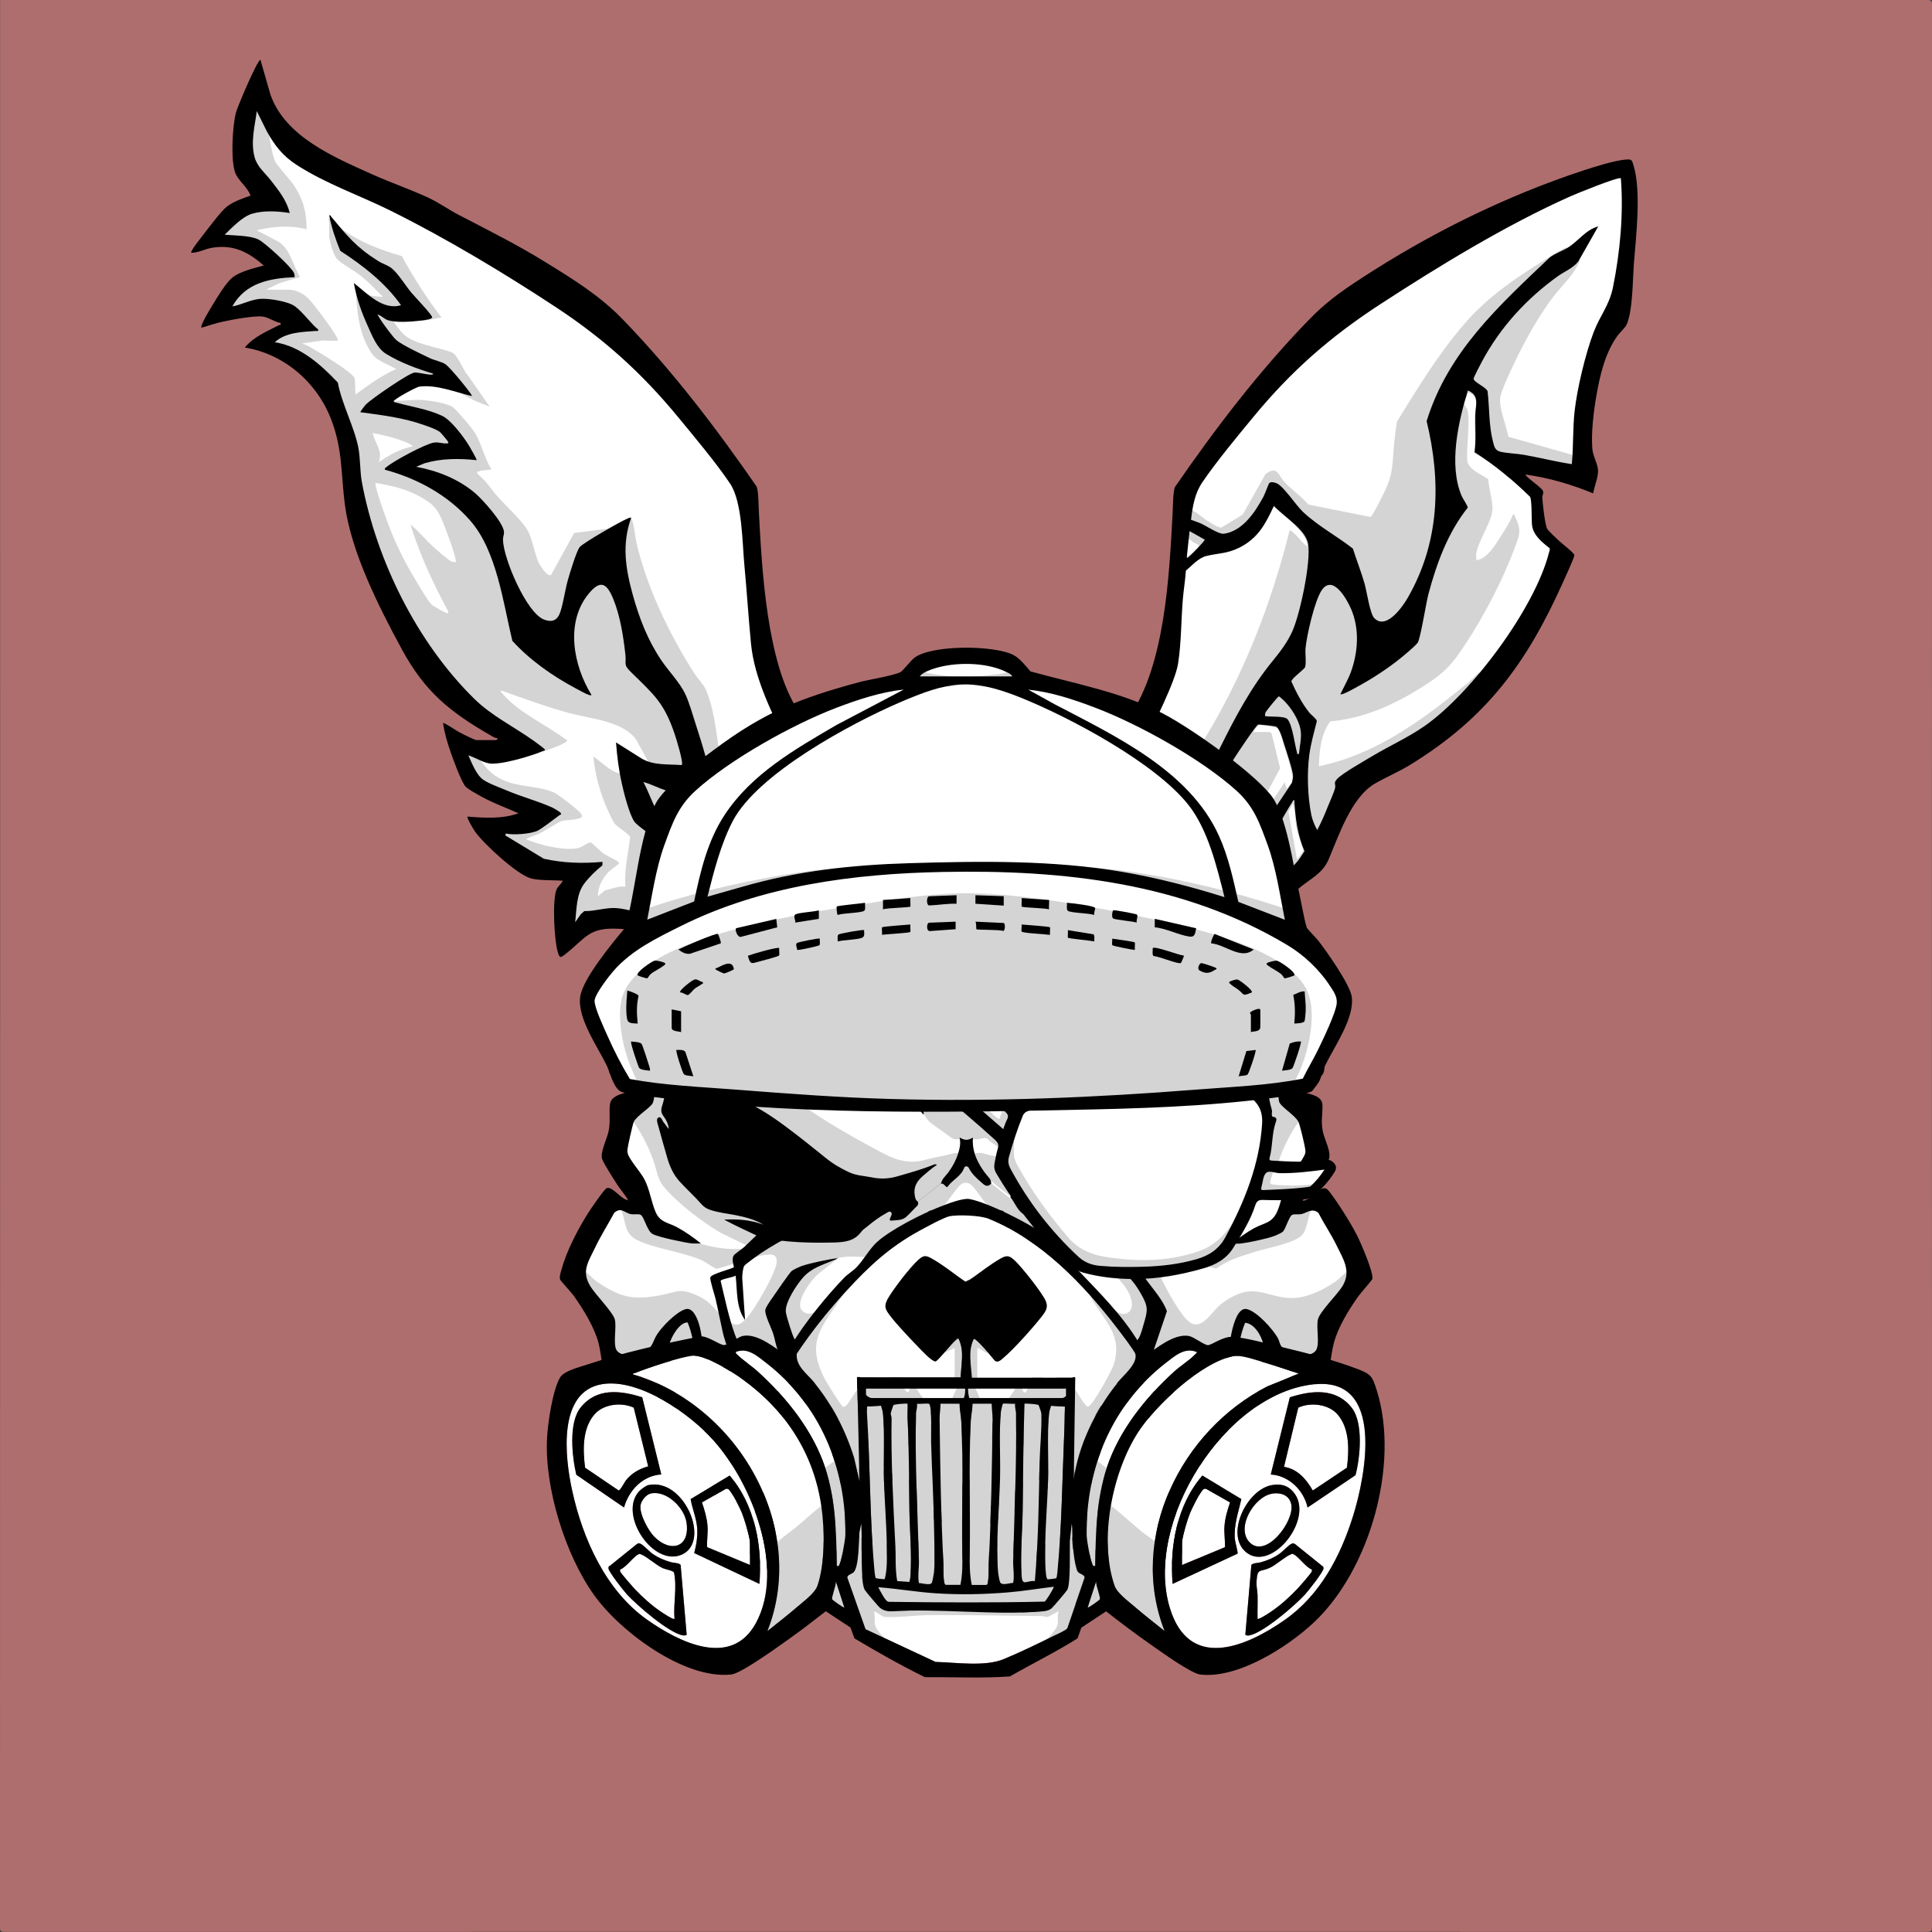 <?xml version="1.0" encoding="UTF-8"?>
<svg xmlns="http://www.w3.org/2000/svg" viewBox="0 0 2048 2048">
  <rect x="0" y="0" width="2048" height="2048" fill="#333333" stroke="none"/>
  <style>
      .outline { fill: #000000; }
      .fill { fill: #FFFFFF; }
      .shading { fill: #aaaaaa; opacity: 0.5; }
    </style>
  <g class="trait-group" data-category="background" id="background-red">
      <path id="color-red" class="color" d="M2048,4.5c-.1,679.6-.1,1359.2,0,2038.8,0,3.8-.8,4.6-4.6,4.6-679.6-.1-1359.2-.1-2038.8,0-3.8,0-4.6-.8-4.6-4.6C.2,1362.3.1,681.2.1,0h2043.3c3.8,0,4.6.8,4.6,4.6h0v-.1Z" style="fill: #af6e6e" fill="#af6e6e"/>
    </g><g class="trait-group" data-category="jaw" id="jaw-OG-cracked">
      <!-- Generator: Adobe Illustrator 29.1.0, SVG Export Plug-In . SVG Version: 2.1.0 Build 142)  -->
  <defs>
    
  </defs>
  <path id="fill-jaw" class="fill" d="M1396.7,1438.7c-6.7,4.3-46.8-1.7-48.7.3l-12.2,69.8-57.2,29.3-1.4,1.6c-1.5,11.9,1.5,24.2.9,35.9-.3,4.9-1.3,15-2.3,19.7-.6,2.8-13.7,32.2-15,33.5s-16.1,8.9-16.7,8.3l-9.5-50-51,52c-7.7,5.7-20.7,9.3-27.5,15.5-14,12.7-25.2,37.4-42.1,47.9-5.4,3.3-61.3,25.7-66.7,26.3-13.8,1.7-33-3.3-47.7.2-17.7-10.3-50.1-16.2-66.1-26.9-14.3-9.6-28.3-35.6-41.4-47.6-6.7-6.1-19.9-9.6-27.5-15.4l-51-52-9.6,48.4c-.6.9-.9,1.7-2.2,1.5-.8,0-13.8-7.6-14.4-8.2-1.4-1.4-15.9-33.3-16.2-35.3l-.5-54.4-58.2-30.3-12.3-69.7c-8.1-1.2-45.1,3.9-49.5-1l-37.1-85-.5-3.4,31.5-70.6c5.3-1.6,29.1,0,31.3-6.7.8-2.3-.6-19.5-1.3-22.4-2.2-8.4-16.2-24-19.8-33.2-.7-1.7-1.2-3.1-.6-5,4.7-11.3,10.3-22.3,14.1-34,7.3-22.4,7.2-42.6,16.9-65.1,47.5-110.2,188.9-176,299.9-200.1,44.7-9.7,79.8-1.5,122.7,11.2,98,28.9,222.6,97.5,259,199,6.8,19,7,38.1,13.5,57.5,3.8,11.2,10.1,22.1,13.7,33.4,0,1.4-8.3,16.4-9.8,19.1-2.4,4.3-9.7,13.4-10.7,17.3-1.8,6.8-.6,15.6-2.3,22.5,9.9,7.9,21.3,4.2,32.4,6.5,9.6,23.9,23.5,46,31.4,70.6-9.8,26.3-22.2,51.8-33.2,77.7-1.3,3-1.7,9.3-5.1,11.4h0Z" fill="#ffffff"/>
  <path id="shading-jaw" class="shading" d="M1380.8,1185.8c-.2.4-2.1.7-2.8,1.7-8.6,10.8-16.2,26-21,39-4.2,11.4-5.1,22.7-13,32-18.8,22.4-51.8,45.5-78.3,57.7-5.4,2.5-12.5,3.7-16.7,7.8h20.5c2.7,0,5.1,1.2,7.9,1.1,18.1-.2,64.4-19.8,77.5-32.6,5.7-5.5,14.1-15.7,15-23.5,1.8,0,.7,2.4,1.5,4,3.1,5.9,15.5,5.2,21.5,6,.2,1.6-1.5.7-2.3,2.2-4.6,8.3-4.4,21.6-10.6,28.3-7.5,8.1-37.1,13.5-48.8,17.2-14.5,4.6-29.8,8.8-42,18.1l-52.8-14.8c-19.3-2.3-9.9,15.4-5.3,25.3,5.2,11.3,20.7,40,30.4,46.6,11.9,8.2,22.7-10.2,30-17,6.3-6,16.2-11.8,24.6-14.4,17.7-5.6,32.3,4.7,50.5,5.4,17.4.8,34.6-7.7,48.8-17.2,3.6-2.4,14.6-13.9,17.2-13.8,1.7,0,3.3,6.1,1.8,7.8-10.1,24.3-21.6,48-31.8,72.2-3.7,8.8-.8,14-13,15-9.3.7-15.8-1-24.2-1.8-4.8-.4-11.8,2.5-17.3-.2l-12.9,70.6-59,30.5c.4,11,2.6,23.6,2,34.5-.3,5.7-1.3,15.4-2.1,20.9-.5,3.1-13.4,31.4-15.4,33.6-3,3.2-11.6,6.2-15.5,9-.8-4.9-2.7-10.6-3-15.5-.6-11.2,2-11.3-2.7-23.2-.4-1.1-1.9-1-2.2-2-.8-2.2-.8-6.7-1.1-9.2l-2.3.2-50.2,51.8c-7.7,5.2-19.5,8.7-26.5,14.5-14.2,11.7-24.4,36.1-41.5,47.5-6.7,4.5-54.2,25.7-61.2,26.8-9.9,1.5-51.8,1.6-61.5,0-6.9-1.2-49.7-20.5-57.3-24.7-15.8-8.9-30.2-37.8-44.4-49.6-6.9-5.7-19-9.3-26.5-14.5l-51-52c-1,8.1-7.3,16-8.1,24-.6,6.2.6,14.6-.3,21.6-.2,1.7-3,1.8-2.1,4.4-.6.7-14.6-8.1-15.5-9-1.7-1.8-15-30.8-15.4-33.6-.7-4.4-.9-13-1.1-17.9-.5-12.2.6-24.4.5-36.6l-58.5-31.4-13-69.5-48.8-.2-38-86.6.9-6.2c8.2.4,11.8,8.2,18.6,12.7,25.3,16.9,38.4,19.8,68.5,13.9,17.1-3.4,19.1-7.5,37.2.4,15.9,7,19,16.2,30.6,25.4,9.6,7.6,13.6,7.9,22-1s31.8-49.1,32.1-60c.2-8.7-6.4-8.1-13.3-7.2-8.6,1.1-48.4,15.1-51,14.6-1.7-.4-12.3-7.9-16.5-9.6-20.3-8.4-48.8-11.8-67.2-20.8-14.9-7.3-11.3-20.9-17.7-33.2-.9-1.6-2.5-.6-2.3-2.2,6.3-.9,17,0,21-5.5,1-1.4.3-3.7,2-3.5,3,11.7,15.2,23.9,25.1,30.4,21.2,13.8,50.4,23.7,75.4,23.5h20.5l-34.7-16.8c-19.1-10.8-48.2-33.1-61.8-50.2-6.2-7.8-7.1-18.3-10.5-27.5-6-16.6-14.4-32-25-46,1.3-9,6.5-19.6,7.8-28.2,1.9-12.9,1.8-19.5,6.5-32.5,36.4-101.1,159.2-169,256.8-198.2,49.9-15,102.4-18.2,153.2-5.2,103.5,26.4,242.6,100.3,277.2,208.8,3.4,10.5,3,17.3,4.8,27.2.8,4.7,8.9,28.4,7.6,30.6l-.5-.2ZM1195.9,1382.1c-32.3-16.1-63.1-35.3-95.9-50.7-17.5-18.7-37.4-36.6-54.6-55.4-4.8-5.3-11.2-16-16-20-3-2.6-7.4-3-10.6-.6-4.5,3.4-12.7,16.4-17.4,21.6-16.7,18.6-36.8,35.6-53.6,54.4-32.9,15.3-64,34.2-96,51.2-.6,2.8,12.4,35,14.6,40.3,2.9,7.1,12.1,31.7,16,36.1,7.1,8,36.5,26.3,47,33,19.8,12.7,36.1,22.9,59.3,28.7,27.3,6.8,39.7,7.1,67,.6s43-16.6,65.7-31.3c10.4-6.8,35.9-22.5,43.4-30.6,4-4.4,12.7-27.4,15.6-34.4,2.1-5.1,16.8-41,15.5-42.9M728.3,1496.7c1.6,2,8.2,6.3,10.7,7.8,14.7,8.8,31.8,13.8,46.9,23.1,16.8,10.2,40.2,33.1,59.6,33.5,2.3,0,8.7-1.2,9.4-3.7s-13.6-27.6-16.4-30.3c-7.3-7.1-27.5-17.2-37.2-23.8-15.2-10.3-50.3-39.1-67.9-39.2-10.5,0-8.7,28.1-5.1,32.7h0ZM1319.7,1466.3c-5.9-5.9-24.1,4.1-30.4,7.6-16.2,8.9-31,21.4-46.2,31.8-12.7,8.7-30.1,15.7-38.6,28.4-2.2,3.4-10.8,17.7-11.4,20.7-1.1,5.3,6.2,6.5,10.3,6.3,16-.9,23.4-9.7,35.2-17.8,9.2-6.3,19.3-13.6,29-19,11.7-6.6,47.1-19.2,52.7-29.3,2.4-4.3,2.8-25.2-.7-28.6h0ZM1126,1664c-12-2.7-20.7,6.6-31.6,7.9-5.7.7-12.2-1.2-16.6-.7-7.1.8-22.9,12.1-31.2,14.9-14.8,4.9-30.2,4.7-45.1,0-8.8-2.8-23.9-14.1-31.2-14.9-4.4-.5-10.9,1.4-16.6.7-11-1.3-19.9-11-31.6-7.4,0,6.9,23.8,23.5,30,27,12.5,7.1,59.8,26.8,72.5,26.6s59.9-19.8,72.2-26.9c10.3-6,24.6-16.2,29.3-27.2h-.1Z" fill="#aaaaaa" style="opacity: 0.5" opacity="0.5"/>
  <path id="outline-jaw" d="M676,1140c5.2-3.1,18.7-3.2,19.1,4.5,0,2.3-.8,11.2-1.1,14-.3,3-.9,8.4-2.1,10.9-2.5,4.9-17.3,13.6-20.1,19.9-1.2,2.6-6.4,25.9-6.7,29.3-.2,1.7,0,2.8.4,4.4,2.1,6.9,13.8,19.7,17.7,27.3,5.7,11,7.2,24.3,12,35s13.5,10.7,22.5,15.6,17.7,11.1,25.3,17.2c-3.1,0-6.3.2-9.4,0-7.7-.8-35.8-6.7-41.8-10-6.1-3.3-8.8-18.4-12.8-20.4-2.5-1.2-7,0-10.3-.7-6.7-1.2-9.9-7.8-17.5-1.5-6.7,12.4-14.3,24.3-20.4,37.1-7.4,15.4-14.8,25.1-4.8,41.2,5.2,8.4,23.4,27,25.6,34.4,2.5,8.4-2.4,27.4,2.4,33.6,5.4,6.9,20.6,5.2,27.7,1.7,11.1-5.5,9.2-10.1,14.9-19.1,5.3-8.3,20.9-24.3,30.4-26.7,7.7-1.9,12.3,10.3,14,16,4.9,15.9,2,31.2,13.9,44.1,1.1,1.2,9,8.5,10,7.5-.8-5.6,4.8-8.4,6.5-13,3-7.9-3.1-20.6-5-29-2.8-12.3-5.1-24.7-8-37-1-4.1-6.2-19.9-5.4-22.3,1.2-3.8,23.7-9.1,24.9-10.7.4-.5-2.9-8.7,0-12.6,1.3-1.8,8.8-6.8,11.1-8.9,3.9-3.5,23.1-22.9,25.7-23.4,4.4-.8,5.2,2.4,8,3.6,5.1,2.1,10.8,2.5,15.7,4.3,1.1.4,2.4.5,2.5,1.9-11.2,6.3-23.6,13-34.3,20.2-2.7,1.8-16.6,11.8-17.6,13.4-1.6,2.6-2.2,9.7-2.2,12.9l3,44.5c-9.8-13.1-8.1-31.3-10-47-2.5,1.9-15.3,3.5-15.9,5.6,4.5,18.6,8.6,38.8,15.1,56.7,7.3,20.1,19.2,40.4,27.7,60.3,11.1,7.8,27.2-5.8,33-15,5.6-8.7,8.1-23.6,22.5-13.5,11,7.7,22.9,21.4,33.5,30.5,48.3,41.3,92.1,59.6,157.4,50.3,40-5.7,69.7-25.7,99.7-51.3,6.2-5.3,32.4-31.5,37.5-32.5,11.9-2.2,14.8,13.8,21.4,21.5,7.4,8.7,17.4,14.2,29.1,12,4.4-.8,21.2-8.4,26.3-10.7,9.2-4.2,20.3-11.4,27.2-18.8,10.4-11.3,8.4-24,12-38,1.7-6.6,6.3-23.8,15.5-21.6,10.7,2.6,27.2,21,32.6,30.4,1.7,3,2.2,6.8,3.9,9.1,6.3,8.5,28.5,13.3,36,5.1,5.6-6.1.4-25.5,2.9-34.1s20.4-25.8,26-35c9.4-15.8.8-28.3-6.5-43.3-5.8-11.8-13.2-22.7-19.2-34.3-7.1-5.6-12.2.4-18.5,1.5-2.9.5-6.9-.4-9.3.7-3,1.4-6.8,14.4-9.5,17.5-1.4,1.6-7.6,4.3-9.9,5.1-8,2.8-25.7,6.6-34.3,7.7-3.4.4-6.8.2-10.2.2,6.6-5.5,15.7-12,23.3-16.2,11.5-6.3,19.8-5.1,25.5-19.5,3.9-9.8,5.3-20.7,10.3-30.7,3.9-7.7,16.9-22.6,18.7-29.4.4-1.7.2-2.8,0-4.5-.6-4.4-5.6-25.6-7.2-28.8-3.7-7.3-19-15.9-20.5-21.5-.8-3.2-2.6-24.3-1.6-26.4,2.1-4.5,12.7-3.4,16.5-1,.5,1.9,4.4,14,5,14.5,6.2,5.3,26.1,4.1,26.1,17s-1.7,15.9.2,26.7c1.7,9.8,9.7,22.5,6.4,31-2.3,6-12,20.9-15.9,27.1-3.6,5.6-8.1,10.6-11.8,16.2,8.8.3,18.9-17.9,26.1-12.1,3.4,2.8,13.7,18.6,16.7,23.3,5.1,7.9,10.9,17.6,15.1,25.9,3.9,7.8,17.4,38.8,16.1,45.8-.2,1.2-13,15.6-15.2,18.8-10,14.2-21.3,32.5-25.7,49.3-1.9,7.2-2.7,14.7-4,22-1,1.4-27.6,11.9-31.1,12.9-10,2.9-17.2,1.5-24.9-5.4-.9,8.8-2.6,17.7-3,26.5s1.7,33.1-.8,39.2c-.6,1.5-11.3,15-12.5,15.5-6.3,3-15.7-1.7-24.7,3.3-22.6,12.7-18.8,48.5-26.9,68.1-6,14.6-40.4,52.5-54.6,59.4-1.2.6-2,1.3-3.6.9,1.2-14.7,3-35.1-3.9-48.6-.4-.8-.4-3.2-2.1-1.4-.7.7-3.6,13.8-6.6,17.9-8.6,11.7-30.9,6.8-39.2,20.8-5.2,8.9-7.6,22.3-13.4,30.6s-48.5,28.9-59.6,33.4c-15.1,6.1-64.1,21.2-78.8,21.2s-63.4-15.1-78.8-21.2c-11.1-4.4-55.3-26-60.6-34.4-6.9-11.1-8.5-31.6-21.5-37.6-14.4-6.6-26.5-2.6-33.9-20.1-1.1-2.5-2.5-10.3-2.8-10.7-1.3-1.6-1.8.4-2.2,1.3-1,1.8-4.8,14.6-4.8,16.2v30c0,.3,1.4,1.4,1,2.5-1.7.2-3-.3-4.4-1.1-15.2-8.7-49.8-45.6-54.8-62.2-6.2-20.6-5.2-52.1-25.9-65.1-8.2-5.2-18.3-.3-24.7-3.3-.9-.4-12.2-14.2-12.7-15.3-2.1-5.2-.2-29.6-.5-37.4-.4-9.1-2-18.5-3-27.5-4,1.6-7.6,4.7-11.9,5.6-2.8.6-5.6.7-8.5.3l-35.7-14.3c-1.5-7.3-2.1-14.8-4-22-4.3-16.8-16.4-36.3-26.5-50.5-2.2-3-13.9-15.8-14.2-16.8-1.1-3.6.8-8.3,1.8-11.8,5-18.6,17.3-42.1,27.6-58.4,2.5-4,17.5-26.2,20.1-26.9,6.2-1.8,15.2,12.1,22.3,12.8.7-.7-9.3-13.3-10.4-15.1-4-6.2-14.5-22.3-16.8-28.2-2.7-7.1,5.4-22.1,6.9-30.5,1.9-10,.2-18.4,1.3-27.7,1.2-11,17.6-11.6,25.8-15.7,2.1-4.7,2-9.6,3.2-14.8h.4v-.2ZM799,1627.5v-20c0-3.5,9.1-26.6,11.7-27.4,6.9-2.2,27.9,17.6,32.8,22.9,7.6,8.1,14.7,20,23,27,10.5,8.8,23.6,12.8,33.5,23.6,22.2,24.2,21.6,36,55.1,50.9,29.5,13.1,59.4,23.9,92.4,17.4,12.7-2.5,58.9-21.3,68.9-29.1,12.4-9.6,23.1-31.8,35.2-42.8,9.6-8.8,25.5-14.6,34.6-23.4,6-5.9,12.7-15.8,18.4-22.6,2.8-3.3,8.4-7.2,10.3-10.7,4.4-8.2,10.5-40.4,10.3-49.8-.3-12.5-3.5-25.3-4.2-37.8-17.1-12.8-20.5-.4-31.4,9.3-16.5,14.9-41.1,22.8-63,25-69.4,7-135.6,7-205,0-22-2.2-46.4-9.9-63-25-7-6.3-10.5-15.9-22-15.1-3.7.3-6,3.1-8.5,3.7-4.9,1-22.9-12.7-28.3-15.8-18.4-10.2-46.1-20.5-61.1-34.9-6.9-6.6-2.4-11.8-2.5-19.5s-3.8-23.4-6.8-30.2c-.5-1.1.2-1.5-1.7-1.3-9.4,1.3-19,20.2-19.3,28.8-.2,6.3,6.7,18.5,7.6,26.9,1.5,13.9-4.4,40.4,8.8,49.2,12.8,8.6,39.9,13.7,50.8,26.2,5.7,6.6,1.5,7.9.7,14.6-3.6,29.6,1.4,55.9,20.9,78.9.5.6,3.9,4,2,1h-.2ZM1248,1630c19.4-21.2,26.1-39.8,25-68.5-.3-7.8-4-21.4,0-27.8,4-6.1,20.2-13.6,27.2-16.8,15.2-7.1,31-7,32.7-27.3,1.3-14.8-1.6-26.3,2.5-41.5,3.4-12.7,7.8-13.2,2.5-27.5-2.8-7.7-9.2-17.6-18-18.4-5.5,13.3-7.4,26.1-7,40.5,0,3,2.2,4.9,0,8.1-1.5,2.2-16.5,12.2-19.8,14.2-9.2,5.7-59,28.5-60.9,35.1-2.7,9.4,7.3,31.3,8.6,41.6l-10,40.5c2.4-1.4,5-2.6,7.9-1.9,6.7,16.4,13.1,31.6,9.1,49.9v-.2h.2ZM780,1448c-2-1.4-5.5,2.6-5.8,4.7-.9,5,7.2,15.1,12.8,15.2-.9-2.6-6.1-19.4-7-20h0Z" class="outline" fill="#000000"/>
    </g><g class="trait-group" data-category="mouth" id="mouth-OG">
      <path id="fill-muzzle" fill="#ffffff" d="M1125 1622c-3.4-2.3-6.5 6.6-8 8.5-3.7 4.7-17.7 19.6-23.5 19.5-2 0-5.3-4.8-7.8-6.2-7.4-4.3-19.1-5.3-26.8-1.4-4.2 2.2-10.1 9.4-13.4 9.7-7.7.5-10.7-10.3-17-11.2-2.3-.3-9.7-.3-11.5.6-3.2 1.4-8.9 10.8-13.7 11.3-3.1.3-10.3-8.4-13.4-10.2-6.5-3.8-16.5-3-23.5-.6-4.3 1.5-10.5 8-12.8 7.8-5.8-.5-18.9-14.5-22.7-19.3-1.6-2-2.1-4.7-3.5-6.4-5.4-6.8-5.6 3.9-7.6 7.3-9.4 15.7-21-13.3-24.8-18.9-2.4-3.5-7.2-5.7-10-9-9.7-11.6-6.4-27.5-10.3-40.7-1.7-5.8-11.6-19.5-14.9-27.1-10-22.6-12.3-43.5-10.8-68.2-2.4-7.1.4-27.9-4.5-32.5-2.1-2-6.1-2.7-8.5-4.5-5.9-4.5-12.8-32.2-11.9-39.8 1.1-9.4 12.1-25.4 18.4-32.6 12.3-14.3 37.4-24.6 56-26 4.8-.4 28.1 1.1 29.5.5s5.1-5.4 7.1-6.9c8.7-6.5 17-9.5 27.7-11.3 3.7-.6 7.6.4 11-1 3.1-1.3 11.4-13.2 17.3-16.7 10.5-6.1 38.9-5.7 51.5-4.6 5.7.5 13.4 3.6 18 7 3.7 2.8 11.2 13.2 13.8 14.2 3.3 1.4 7.3.4 11 1 8.9 1.5 16.5 3.9 24.1 8.9 2.7 1.8 9.7 8.9 10.7 9.3 1.3.6 23.9-.9 28.5-.6 16.1 1.1 33.8 7.8 46.8 17.2 12.1 8.8 30.2 32.8 28.7 48.3-.4 4.3-7 26.5-9.2 29.8-3.6 5.6-10.6 4.5-13.7 10.3l-3.2 43.8c2 20.7-2.7 38.4-11.1 56.9-3.2 7-11.5 17.9-13.4 23.6-4.4 13-.9 27.8-9.6 40.4-2.9 4.2-8.2 6.2-10.8 10.2-1.6 2.3-2.2 5.7-3.8 8.2-2.8 4.2-10.6 16.7-16.2 14.9-7.1-2.2-6.8-12.8-8-13.6h-.2Z" class="fill" data-original-prefix="fill"/><path id="fill-teeth16" fill="#ffffff" d="M995.3 1525.7c11 9.5 17.2-6.6 23.2 6.3 6.5 14.1 3.7 38.4-1 52.9-.7 2.1-7.1 16.9-8 17.1-1.2.3-3-.4-4.2-.9-12-5.1-31.7-18.1-39.1-28.9-10.6-15.5-6.4-42.9 6.8-55.8 1.3-1.3 9.1-5.6 10.4-5.3 1.5.3 9.4 12.3 12 14.5h-.1Z" class="fill" data-original-prefix="fill"/><path id="fill-teeth15" fill="#ffffff" d="M1039.1 1601.9c-.8-.5-7.5-16.1-8.1-18.4-4.1-13.8-6.5-36.9-1.3-50.3 4.6-12 8.1-4.3 15.8-4.2 9.5.2 17.3-18.2 20.8-17.9 1.2 0 8.5 4.2 9.7 5.3 6.3 6.2 12.2 22.3 13 31 2.4 28-20.3 39.6-41.3 50.7-2 1.1-5.7 5.5-8.6 3.7Z" class="fill" data-original-prefix="fill"/><path id="fill-teeth14" fill="#ffffff" d="M904 1461c0 2.2-1.1 3.8-.8 6.2.2 1.8 7.1 22 8 23.1 3.9 5.1 11.2 3.2 16.7 3.8 4.9 13.5-4.2 23.8-8.6 35.6-2 5.3-8.7 33.1-12.8 34.2-1.8.5-6.8-9.1-8.3-10.7-10.3-23.9-15.3-58.4-2.6-82.2.6-1.2 7.1-11.6 8.4-10.1Z" class="fill" data-original-prefix="fill"/><path id="fill-teeth13" fill="#ffffff" d="M1144 1564c-2.1 1.4-6.1-7.1-6.8-8.7-3.2-7.9-4.4-17.4-7.5-25.5-4.3-11.6-13.6-22-8.6-35.6 4.8-.6 12.3 1.2 15.9-2.9 1.3-1.5 8.1-20.6 8.6-23.2.3-1.8-1.4-7 .9-6 6 2.7 13.7 26 14.4 32.6 1.4 13.9-2.9 45-9.3 57.4-.8 1.5-7 11.6-7.6 11.9" class="fill" data-original-prefix="fill"/><path id="fill-teeth12" fill="#ffffff" d="M1093.1 1644.9c-2.9-1.8-2.4-28.5-2.1-33.4.7-10.5 5.2-31.2 8.9-41.1 1.1-2.8 2.4-1.4 4.2 0 12.2 9.6 21.1 44.8 12.8 57.9-1.9 3-15.6 14.9-18.9 16.1-1.3.5-3.8 1.1-4.8.4Z" class="fill" data-original-prefix="fill"/><path id="fill-teeth11" fill="#ffffff" d="M949 1569c5.5 22 11.1 44.4 9 67.5-.5 5.2-.9 10.3-7 8-3.4-1.3-17.5-13.4-19.5-16.5-5.8-9.2-1.4-31.3 2.7-41.2 1.2-2.9 11.3-21 14.8-17.7Z" class="fill" data-original-prefix="fill"/><path id="fill-teeth10" fill="#ffffff" d="M881.7 1478.3c3.1 2.8-2.7 21-2.8 26.2 0 5.9 2.6 12.4 3.1 18 .2 2.1.7 24.5-.5 24.5-1.5.2-2.1-1.1-2.9-2.1-15.6-18.9-34.8-51.8-17.4-75.3 6.5-8.8 10.5 2.1 14.9 5.8 1.8 1.5 4.9 2.1 5.7 2.8Z" class="fill" data-original-prefix="fill"/><path id="fill-teeth9" fill="#ffffff" d="M1185.7 1467.3c1.9 1.6 7.8 13.7 8.2 16.2 3.2 20.7-9.8 47.3-23.9 61.9-.9 1-1.3 1.9-3 1.5.5-8-.7-16.6 0-24.5.4-5.4 3.1-12.3 3.1-18s-6.1-23.4-2.8-26.2c.6-.6 2.5-.6 3.8-1.7 3.4-3 10-13.1 14.7-9.3Z" class="fill" data-original-prefix="fill"/><path id="fill-teeth8" fill="#ffffff" d="M1018 1613v16.5c0 .9-10.8 13.2-11.9 14.1-6.3 4.8-8-2.6-10.6-5.5-5.5-6-17.9-.4-24.4-5.6-1.2-.9-4.1-8.8-4.1-9.9v-22.5c12.9 1.7 28.3 17.5 41.4 15.9 3.5-.4 6.1-3 9.6-2.9Z" class="fill" data-original-prefix="fill"/><path id="fill-teeth7" fill="#ffffff" d="M1031 1613c6.3 1.3 9.1 4 16.1 2.6 10.6-2.2 24.3-14.8 33.4-15.6 2-.2 1.4 0 1.2 1.3-.8 6.5 2.4 27.5-4.4 31.6-7 4.2-18.8-.3-23.4 4.6-2.1 2.2-3.6 8-8.4 7.6-1 0-14.6-13.5-14.6-14.6V1613z" class="fill" data-original-prefix="fill"/><path id="fill-teeth6" fill="#ffffff" d="M1102.5 1494c3.3-.8 4.5 6.9 5.3 8.7 5.6 12.1 13 24.8 13.3 38.8.2 9-16 29.8-21.3 16.2-4-10.4-4.1-44.8-1.1-55.5.4-1.6 2.4-7.9 3.8-8.2" class="fill" data-original-prefix="fill"/><path id="fill-teeth5" fill="#ffffff" d="M937.3 1559.7c-1.9-1.6-7.8-10.5-8.5-13-3.6-12.1 6-31.3 11.4-42 1.6-3.1 3.3-14.7 8-7.4 5.5 8.5 4.3 41.5 2.7 52.1-1.2 7.7-3.6 18.7-13.6 10.3" class="fill" data-original-prefix="fill"/><path id="fill-teeth4" fill="#ffffff" d="M917 1563c-1.8 13.4 2.9 27.5 2 40.5-.6 9-4.4 18.4-5.5 27.5-6.2-6-10.5-16.1-11.4-24.6-.5-5.2.7-24.7 2.4-29.3.6-1.6 10.5-16.2 12.4-14.1Z" class="fill" data-original-prefix="fill"/><path id="fill-teeth3" fill="#ffffff" d="M1135 1631c-.4-8.9-4.4-17.8-5.1-26.5-1-13.8 3.7-27.6 2-41.5 2.2-2.4 11.9 13 12.5 15 2 6.6 2.6 27.4 1.2 34.3-1.3 6.3-5.5 14.9-10.8 18.7z" class="fill" data-original-prefix="fill"/><path id="fill-teeth2" fill="#ffffff" d="M1154.1 1604.9c-3.4-2-5.1-22.3-3.9-26.2.8-2.6 8.9-5.2 10.2-8.8l5.1-10.9c3.8 3.4 5.1 7.2 4.3 12.2-.7 4.2-5.4 22.7-6.9 26.2-.9 2.2-6.1 9-8.8 7.5" class="fill" data-original-prefix="fill"/><path id="fill-teeth1" fill="#ffffff" d="M885 1559c-.3 3.7 1.7 9.4 4 12.2s9.5 5.2 10 8.3c-2 8.4 1.6 19.2-5.7 25.4-3.6-1.1-6-4-7.4-7.4s-6.5-23.6-6.9-27.1c-.5-4.2 1.2-10.6 5.9-11.4z" class="fill" data-original-prefix="fill"/><path id="shading-mouth2" fill="#aaaaaa" d="M918 1443.5c.8 5.3 5.6 13.8 10.1 16.9 11.5 8.3 16.2-.3 22.4-9.4 2.5 5.4 3.4 11.5 6 17 1.4 2.8 5.7 12 7.5 5.5l4-11.5c1.6 7.5 6.3 15.4 11.5 21 4.3 4.7 18.8 15.4 24.6 9.6 2-2.1 8.3-17.9 10.8-22.2 1.2-2.2 7.8-13.8 9.7-13.3 1 .2 8.5 13.2 9.7 15.3 2.4 4.5 7.3 17.7 9.8 20.2 3.8 3.8 10.5.4 14.4-1.8 10.5-5.9 18.5-17.2 21.7-28.8l4.2 12.3c.3 1.2 1.9 2.4 2.8 1.7.6-.4 5.8-11.3 6.5-13 .8-2 2.8-12 4-12 6.8 10.7 12.9 18.4 24.5 7.5 8.6-8 9.3-23.8 7-34.5 3.5-3.1 21.1 16.1 26.6 16.9 9.1 1.4 17.6-11.8 19-19.9 3.5-20.5-12.9-39.2-30.9-46.2l-12.7-4.8c15.4 0 28.2 2.9 41.1 11.4 4.8 3.1 12.2 10.9 17.6 11.4 6.2.6 10.1-4.1 10-10-.4-19.3-25.8-38.1-39.7-48.8 15.4 2.4 34.6 11.8 45 23.5 7.8 8.8 19.1 25.1 19.1 37s-6.4 28.5-9.2 32.8c-3.3 5.3-11.7 5.4-13.4 10.6-.9 8.1-2.1 16.4-2.5 24.5-1.5 29 1.4 45.2-10.8 73.2-3.6 8.2-12.7 20.4-14.9 27.1-4.2 12.8-.7 26.4-9.1 38.9-3.2 4.8-8.4 6.7-11.2 10.8-1.7 2.5-2.4 6.1-4.2 8.8-4.5 6.7-14.6 23-21.6 8.9-1.6-3.3-1.3-12.9-6.7-6.2-1.4 1.7-1.9 4.4-3.5 6.5-3.7 4.7-17.7 19.6-23.5 19.5-2.2 0-4.5-4.1-6.6-5.4-7.9-5-21.1-6.3-29.2-1.4-7.3 4.4-9.5 13.6-18.1 6.8-8.6-6.7-6.4-10.8-20.1-9-5.6.7-11.4 12.6-16.9 12.1-2.8-.2-11.4-11.1-18.5-12.6-6.3-1.3-17.5.7-23 4.2-2.6 1.7-4.1 5.6-7.5 5.4-5.7-.3-19.8-15.8-23.6-20.5-1.2-1.5-4.4-10.6-7.1-6.9-2.5 3.4-.6 9.9-7.2 12.7-7 3-14.9-11.2-18.1-16.4-1.2-1.8-1.2-4.3-2.6-6.4-2-3-6.8-5.4-9.5-8.5-10.4-11.9-6.7-27.7-10.7-41.3-.8-2.6-5.6-8.5-7.3-11.7-18.4-35.7-16.4-45.6-18.4-84.6-.4-7.7-.6-20.7-2.2-27.8-1.5-6.2-11.1-6.1-14.2-11.8-3.4-6.1-9.3-29.6-8.6-36.4 1.2-10.3 16.2-31.2 24-38 10.5-9.2 26.2-16.5 40-18.5l-21.5 17c-7.2 6.4-26.8 32-14.8 39.9 9 5.9 16.7-4.5 23.7-9.1 12.7-8.4 25.3-11.8 40.7-11.8l-17.3 7.2c-18 9.4-33.1 32.7-22.1 52.8 1.7 3.1 8.6 10.4 12 11.1 9.1 1.7 20.7-15.4 29.5-18 .6 6.4-.9 14.3 0 20.5zm-37.1 40.6c-12.3-.5-17.1-20.2-22.8 1.5-3.4 13 1.2 26.4 9.4 36.5 1.5 1.8 12.7 13.1 13.9 12.9.8 0 2.5-2.3 2.8-3.2 2.9-7.1-3.2-12.2-4.2-19.2-1.5-9.8 0-18.7.9-28.4Zm301.8-8.9c-3.2.8-6.3 6-8.8 7.3-2.1 1.1-7.2 1-7.8 3.2-.5 1.7 3 10.8 2.9 14.8 0 3-1.5 13.9-2.2 16.8-.9 3.6-3.9 5.7-3.9 10.2s1.4 7.1 3.7 7.4c1.9.3 15-14.4 16.8-17 5.7-8.5 9-18.8 7.3-29.2-.5-3-4.4-14.5-8-13.6Zm-284.8 10c-4-2.3-6.5 9.9-6.8 12.5-1.2 10.5 3 38 8.7 47.1 1.9 3 5.4 6.9 9.2 7.3 3.7-15.6 12.6-29.2 21-42.5-2.3-.4-1.7-2.9-2.7-3.5-1.5-.9-7-1.9-9.7-3.1-4.7-2.2-12-7.7-15.6-11.4-1.2-1.2-3.8-6.2-4.2-6.3ZM1139 1552c8.3-2 11.9-12.2 13.9-19.6 3.1-12.1 6.1-33.4 1.1-44.8-3-6.9-5.8 1.7-8.3 4.1-3.9 3.8-11 9.3-16 11.6-2.5 1.1-7.8 1.8-9.1 2.7-.7.5-.5 1.8-1 2.7-.3.4-1.7.4-1.6.9 0 1 7.9 12.3 9.2 14.8 4.8 8.8 9.1 18 11.8 27.7Zm-197.7 5.7c8.1 8.1 9.5 0 10.5-7.3.8-5.6 2.7-20.6 1.7-25.4-3.6-17.2-21.3-15.9-21.6 3.6 0 6.8 4.6 24.3 9.4 29.2Zm161.5-44.5c-5 1.3-8.5 9.3-8.8 14.2-.2 4 2.4 28.5 3.8 31.3 2.5 5 7.5 0 9.8-2.7 6.8-8.3 11.6-30.7 4.5-39.5-2.7-3.3-4.8-4.4-9.2-3.3zM1023 1544c-.7-.7-.8-7-5.1-9.4-8.9-5-21.8-.8-32-4-10.4-3.3-9.4-13.1-16.1 1.8-2.9 6.4-9.1 24.4-6.3 30.7 1.1 2.4 17.8 15.6 21.2 17.8s18.2 11.7 21.1 10c3.1-5.6 9.3-9.5 12.6-14.9 1.8-2.8 4.1-11.5 4.6-11.9 1.6-1.7 1.7.5 2.1 1.4 1.6 3.6 2.1 6.8 4.5 10.5 3.3 5.2 9.2 9.3 12.4 14.6 3.1 1.9 15.5-5.9 18.9-8.1 4.5-2.9 22.9-17 23.9-21.1 2.2-9.7-6.6-28.3-10.9-37.2-4.9 1-7.8 5.2-12.7 6.7-9.2 2.8-28.2-1.6-33.7 6.3-.9 1.2-2.6 8.9-4.5 7zm-136 18c-.7-.6-3.5 0-4.5.9-6 6.2 2.4 31.6 14.6 27.6 4-1.3 3.8-9.4 2.8-12.9-1.1-3.9-7.2-4.1-9.8-7.2-2.1-2.5-2.7-8.2-3-8.5Zm274.1 0c-.3.3-.9 6-3 8.5-2.6 3.1-8.7 3.3-9.8 7.2-1 3.4-1.2 11.6 2.8 12.9 13.4 4.4 20.2-24.5 14.1-28.1-.9-.5-3.5-.9-4-.4Zm-216.4 7.2c-1.5.4-5.1 4.6-6 6.1-3.4 5.6-5.6 32.3-4.8 39.3 1.3 10.9 15.2 18 19.5 3.5 1.7-5.6 2.6-21.4 2.5-27.6 0-1.1-5.8-19.7-6.5-20.5-1.2-1.4-3.2-1.3-4.8-.8Zm153.3-.1c.2 6.6-5.4 14.7-6 20.6-.5 4.5 1 25.3 2.4 29.4 4.2 12.1 16.9 7.3 19.1-2.9 1.1-5.2 0-16.8-.6-22.6-1-9.7-1.7-25.5-14.9-24.5m-180 1.9c-20.5 3.8-17 28.7-9 43 4 2.9 10.4-17 10.7-19.8.9-7.5-2.9-15.5-1.8-23.2Zm218 43c2.5 1.8 7.2-9.1 7.7-10.8 3.9-12.8 1.6-30.1-13.7-32.2.5 7.4-2.8 16.2-1.9 23.4.3 2.7 6.4 18.5 7.9 19.6m-148.2 10.2c1.4.8 4.8 8.6 9.5 11 11.1 5.8 20.2-6.4 20.7-16.7.8-13.7-7.2-7.7-16.5-8.6-8.4-.8-15-4.8-21.8-9.2-5.5-3.5-13.6-14.6-14.7-1.4-.5 5.1 1.4 7.5 1.8 11.2s-2 5.9.5 10.7c4.8 9.3 18 1.3 20.7 2.8zm93.1-31.1c-2.1-1.5-19.7 12.7-23.9 14.4-2.3 1-7.9 2.3-10.5 2.5-10.5.9-18.8-5.4-16.4 11.4 1 7.3 7.9 15.8 16 15.1 9.4-.8 11.9-11.6 14.6-12.4 4-1.3 12.3 5.7 18.9-1.1 4.3-4.4 1.3-8.4 1.5-12.5 0-2.3 1.9-4.8 2-8.1 0-1.9-.8-8.5-2.2-9.4Z" class="outline shading" data-original-prefix="shading" opacity="0.5" style="opacity: 0.5"/><path id="shading-mouth1" fill="#aaaaaa" d="M1041 1343c6.1.5 12.7-1 17.5-5 1.5-1.3.9-3.7 2.8-2.9 10.1 7.9 37.9 17.4 43.8 28.2 3.6 6.5 4.6 17.5-1.8 22.6-5.6 4.5-20.8 10.8-28 15-4.9 2.8-9.7 6.6-14.7 9.3-7.4 4.1-25.5 14.5-32.6 16.4-2.9.8-5.2.8-8.1 0-14.5-3.8-42.2-22.5-56.3-30.7-6.2-3.6-21.2-9.1-23.2-15.8-5.5-18.4 15.7-28.3 28.7-35.4 2.3-1.2 15.5-8.6 16.5-8.7 2.9-.3 4.2 2.9 6.7 4.2 4.2 2.3 10 3.2 14.7 2.8-.3-5.1-3.3-11.3-1.8-16.3.5-1.6 12.5-13.9 14.5-14.4 3.9-1 8.2-.3 11.6 1.9 1 .7 10.8 11.1 11.2 11.8 2.1 5-1.2 11.8-1.5 17" class="outline shading" data-original-prefix="shading" opacity="0.5" style="opacity: 0.5"/><path id="outline-mouth3" fill="#000000" d="M888 1333c-.7 1.9-2.2 2-3.8 2.7-12.3 5.2-24 8.3-33.2 18.8-6.6 7.6-18.9 26-18 36 .3 4 7.1 25.8 9.2 28.8 2.7 4 6.1 4.9 10.8 4.7-1.4-9 4.2-18.1 9.6-24.9 2.2-2.8 21.9-22.6 24.4-20.1-1.7 6.5-8.8 10.4-13 15.5-8.1 10-12.3 23.6-9.5 36.5 1.2 5.4 11.2 26 15 30 .6.7 7.1 6.3 7.5 6.5 2.4 1.2 5.6-3.8 6.5-5.5 2.5-4.3 3.1-9.7 5-14 4.4-10.2 9.3-18.3 18.5-25-5 13.9-9.5 44.6 1.5 56.1 4.6 4.8 11 2.5 15 5.1 2.1 1.3 2.5 5.4 4.2 5.8s7-3.1 9.4-3.5c9-1.4 12.6 16.9 18.7 17.4 2.5.2 10.2-12 18.4-9.4 5.5 1.8 19.2 24.8 24.4 23.6 5.8-5.9 3.6-12.3 5-19 1.5-7.6 8.3-12.6 9.4-22.6.8-7.2-1.7-26.6-4.7-33.1-1.1-2.3-5.5-10.7-6.8-12.2-3.4-4-15-9.2-19.8-6.1l-4.2 11.1c-4.8-4.4-9.5-9.2-14.5-13.5-3.7-3.2-10-6.8-13-9.9-4-4.2-15.6-27.9-15.7-33.2 0-6.8 17.5-22.4 21-29 5.4-4.1 29.2-2.8 35.7.2 8.4 3.8 12.4 12.1 18.5 17.5 5.2 4.5 2.5-1.7 2.5-3.6s.9-3.2.8-4.8c-.2-5.4-6.7-9.2-9.9-13.1-2-2.4-5.6-6.2-7-8.2-.9-1.3-4.9-7.8-5-8.8-.2-2.6 9.1-11.7 11.5-12.4 3.6-1-.5 5.5-.5 6.6-.4 5.2 5.9 4.1 9.3 5.6 1.2.5 3 2.7 3.2 2.7s2.4-2.7 3.8-3.2c7.8-3.2 11 1.2 6.8-11.7 1.6-1.7 12.5 9.1 12.9 11.7.6 4.5-17.6 23.1-21.1 27.5l-.8 12.7c1.7.4 2-.7 3-1.5 8.7-6.7 12.6-16.8 24.9-19.1 5.5-1 25.6-1.3 29.8 1.8 3.4 6.7 20.4 21.8 21 28.4.4 4.3-10.8 27.3-13.9 31.7s-9.8 7.6-13.8 11.2c-5.3 4.6-10.3 9.8-15.5 14.5-2.2.9-1.4-5.6-2.2-7.7-3.4-8.6-19-1.6-22.7 3.8-.7 1-7.1 13.9-7.3 14.7-2.7 12.8-5.5 27.3-.2 39.8 1.5 3.5 4.6 6.8 5.8 10.2 2.5 7.2-.5 15.2 5.8 21.2 9.4-2.8 19.1-24.9 27.9-24 5.2.5 13.2 10 14.9 9.8 5.8-.5 9.3-18.7 18.7-17.4 2.4.3 7.6 3.9 9.3 3.4s2-4.8 4.8-6.1c3.8-1.8 9.4-.4 13.3-3.7 11.5-9.7 8.1-43.1 2.5-56 1.6-1.7 11.3 10.4 12.4 12.1 5.1 7.8 6.1 15.5 9.7 23.3 1 2.1 4.8 9.8 7.8 8.2.4-.2 6.9-5.9 7.5-6.5 6.8-7.5 16-30.4 15.4-40.5-1.3-22.7-10.7-22.7-21.5-37.5-5.3-7.2 2.8-2.4 6 0 11.8 8.6 28 25.5 26.5 41 11.6 1.1 13.6-11.4 16.3-20.2 4.6-15.6 5.3-18.8-3.1-33.4-8.2-14.3-16.4-22.7-31.5-29.5-5.8-2.6-13.2-3.6-17.7-7.8 15.9 1.8 34.5 6.4 49 13.5 8.3 15 22.1 26.8 28.1 42.9l-15.2 44.9c-.9 3.7-13 4.8-13.8 5.8-.6.8-2.2 17.2-2.2 19.4-.2 31.7 2.4 50.4-13.1 79.9-2.6 5-12 16.3-12.6 19.4-.9 4.6 0 10.4-.5 15.5-.9 8.4-5.8 16.4-6.7 23.4-.4 3.5 1.3 7.7.8 9.7s-10.7 8.6-13.2 9.9c-2.2 1.2-5.7 1.5-6.5 2-.6.4-5.2 10.6-7.2 13.2-2.2 2.8-13.6 14.5-16.9 12.4-.6-.4-5.9-11.8-7.1-13.3-2.2-2.9-2.2 2.1-3.2 3.8-4.6 7.3-24.8 27-32.8 29.2-1.7.5-3.3.7-5 .5 1.1-8.2 2.6-16.6-8-18.6-9.7-1.8-16.2 7.5-18.5 15.6-1.2 4.3-1.2 16.7-7.8 14.9-4.3-1.2-20.3-25.6-23.2-30.8-5.5 8.6-11.5 19.1-18.5 26.5-1.8 1.9-6.9 7.7-9.3 3.3-2.8-5.3-2.5-14.6-5.5-20.5-3.8-7.2-14-11.7-21.2-6.8-6.6 4.6-2.9 10-3 16.5-3.4 3.4-23.5-12.8-26.5-15.9-1.5-1.5-11.4-13-11.9-14.1-.7-1.4-.2-6.3-2.6-3.3-2.1 2.6-6 14.4-10.2 13.3-2-.6-12-10.2-13.7-12.4-2.1-2.7-6.6-12.8-7.2-13.2-.8-.5-3.8-.6-5.8-1.7-2.5-1.4-11.8-7.1-13-9-2.3-3.8.4-6.7 0-10.8-1-7.2-5.8-15.5-6.7-24.4-.5-5 .6-10.7-.6-15.4-1-3.9-7.9-9.8-10.7-14.3-10.4-16.9-15.8-37.5-16.8-57.2-.8-15.6 1.6-31.1 0-46.5-18.8 0-17.3-14.5-21.7-27.8-2-5.8-9-19.6-8.1-24.5.6-3.1 5-9.2 7-12.1 2.9-4.3 18.7-27.3 20.9-29.1 1.7-1.4 8.5-4.5 10.7-5.3 9.6-3.2 28.2-7.1 38.2-8.3v-.7Zm16 128c-1.4-1.5-7.8 8.9-8.4 10.1-12.7 23.9-7.6 58.3 2.6 82.2 1.5 1.6 6.5 11.2 8.3 10.7 4.1-1.1 10.8-29 12.8-34.2 4.4-11.8 13.5-22.1 8.6-35.6-5.5-.6-12.8 1.4-16.7-3.8-.9-1.1-7.8-21.4-8-23.1-.2-2.4.8-4 .8-6.2Zm240 103c.6-.4 6.8-10.5 7.6-11.9 6.4-12.5 10.7-43.5 9.3-57.4-.7-6.6-8.4-30-14.4-32.6-2.3-1-.6 4.2-.9 6-.5 2.7-7.2 21.8-8.6 23.2-3.6 4.1-11.1 2.3-15.9 2.9-5 13.6 4.3 24 8.6 35.6 3 8.1 4.3 17.7 7.5 25.5.7 1.6 4.7 10.2 6.8 8.7m-262.3-85.7c-.8-.7-3.9-1.3-5.7-2.8-4.4-3.7-8.4-14.6-14.9-5.8-17.4 23.5 1.8 56.3 17.4 75.3.8.9 1.5 2.3 2.9 2.1 1.2 0 .7-22.5.5-24.5-.5-5.6-3.2-12.1-3.1-18 0-5.2 5.9-23.5 2.8-26.2Zm304-11c-4.6-3.9-11.2 6.2-14.7 9.3-1.3 1.1-3.1 1.1-3.8 1.7-3.3 2.9 2.8 21 2.8 26.2s-2.6 12.6-3.1 18c-.7 7.9.4 16.5 0 24.5 1.7.4 2-.5 3-1.5 14.2-14.6 27.2-41.2 23.9-61.9-.4-2.6-6.3-14.7-8.2-16.2Zm-83.2 26.7c-1.4.3-3.3 6.6-3.8 8.2-3 10.7-2.9 45.1 1.1 55.5 5.3 13.6 21.4-7.2 21.3-16.2-.2-14-7.6-26.7-13.3-38.8-.8-1.8-2-9.4-5.3-8.7m-165.2 65.7c10 8.3 12.4-2.6 13.6-10.3 1.6-10.6 2.8-43.6-2.7-52.1-4.7-7.3-6.5 4.3-8 7.4-5.3 10.7-15 29.9-11.4 42 .7 2.4 6.6 11.4 8.5 13m58-34c-2.6-2.2-10.5-14.2-12-14.5-1.3-.2-9.1 4.1-10.4 5.3-13.2 13-17.5 40.3-6.8 55.8 7.4 10.8 27.1 23.8 39.1 28.9 1.2.5 3 1.2 4.2.9.9-.2 7.4-15 8-17.1 4.7-14.6 7.5-38.8 1-52.9-5.9-13-12.1 3.2-23.2-6.3h.1Zm43.8 76.2c2.9 1.8 6.6-2.7 8.6-3.7 21.1-11.1 43.7-22.7 41.3-50.7-.7-8.7-6.7-24.8-13-31-1.2-1.1-8.4-5.2-9.7-5.3-3.5-.3-11.2 18.1-20.8 17.9-7.8-.2-11.2-7.8-15.8 4.2-5.2 13.4-2.8 36.6 1.3 50.3.7 2.3 7.3 17.8 8.1 18.4ZM885 1559c-5.2 1.1-6.5 7.6-5.8 12.2s5.4 23.4 7 27c1 2.2 6.2 8.5 8.7 6.7 3.4-2.4 3.2-20.7 4.1-25.4-.6-3-7.8-5.5-10-8.3s-4.3-8.6-4-12.2m269.1 45.9c2.7 1.5 7.8-5.3 8.8-7.5 1.5-3.4 6.2-22 6.9-26.2.8-5-.5-8.8-4.3-12.2l-5.1 10.9c-1.4 3.6-9.4 6.1-10.2 8.8-1.2 3.9.5 24.2 3.9 26.2M917 1563c-1.9-2.2-11.8 12.5-12.4 14.1-1.8 4.6-2.9 24.1-2.4 29.3.8 8.6 5.2 18.6 11.4 24.6 1.1-9 4.9-18.4 5.5-27.5.9-13-3.8-27.1-2-40.5Zm218 68c5.2-3.8 9.5-12.5 10.8-18.7 1.4-6.9.7-27.7-1.2-34.3-.6-1.9-10.4-17.4-12.5-15 1.7 13.9-3.1 27.7-2 41.5.7 8.7 4.6 17.6 5.1 26.5zm-186-62c-3.4-3.2-13.6 14.8-14.8 17.7-4 9.9-8.4 31.9-2.7 41.2 2 3.2 16 15.2 19.5 16.5 6 2.4 6.5-2.8 7-8 2.1-23.1-3.5-45.4-9-67.5Zm144.1 75.9c1.1.7 3.6 0 4.8-.4 3.2-1.2 16.9-13.1 18.9-16.1 8.3-13.1-.6-48.3-12.8-57.9-1.8-1.4-3.1-2.8-4.2 0-3.7 9.9-8.2 30.6-8.9 41.1-.3 4.8-.8 31.5 2.1 33.4ZM1018 1613c-3.5 0-6.1 2.5-9.6 2.9-13.1 1.6-28.5-14.2-41.4-15.9v22.5c0 1.1 2.9 9 4.1 9.9 6.5 5.2 18.9-.4 24.4 5.6 2.6 2.9 4.3 10.3 10.6 5.5 1.1-.8 11.9-13.1 11.9-14.1v-16.5Zm64-13c-13.3 1.4-27.9 17.6-41.4 15.9-3.5-.4-6.1-3-9.6-2.9v17.5c4.1 2.4 11.4 14.9 15.4 14.5 5.4-.5 6.1-8.2 10.5-9.6 5.4-1.7 16.2 1.1 21-3 1-.8 4-9.7 4-11v-21.5Z" class="outline" data-original-prefix="outline"/><path id="outline-mouth2" fill="#000000" d="M1011 1292c-6.2 1-21.6 9.8-26 14.5-2.9 3.1-3.9 7.2-7.2 9.8-18.9.8-35.9 5.2-50.3 17.8-.9-.2-.3-1.9-.5-2 1.1-8.8 19.3-26.2 27.4-25 3.5.5 2.6 4.8 10 4 10.8-1.2 17.8-10.7 19.4-20.7.4-2.5-1.9-5.2 1.2-6.7 4.7-2.2 21.7 4.7 26 8.5z" class="outline" data-original-prefix="outline"/><path id="outline-mouth1" fill="#000000" d="m1122 1332-.5 3c-10.9-11.7-25.5-16-41-18-2.9-.4-6.9.7-9.5-.5-1.5-.7-4.5-7.4-6.5-9.5-3.4-3.8-14.1-10.6-19-12s-4.7-.4-8.6-2.9c4.2-4.1 21-10.8 26-8.5 3.1 1.5.8 4.2 1.2 6.7 1.9 11.3 12.7 24.5 25 19.5 4-1.6 2.6-4.3 9.2-1.6 10.8 4.4 18.3 14 23.6 23.9h.1Z" class="outline" data-original-prefix="outline"/>
    </g><g class="trait-group" data-category="eyes" id="eyes-Snake-Plissken">
      <path id="fill-eyes-main" fill="#ffffff" d="M1377.5 1237c8.3-.2 17.6 0 26.9-1 1.5-.2 3.1-.4 4.1 1.1.9 1.4-.3 2.5-1 3.6-4.9 8.2-10.2 16-18.8 21.2-5.4 3.3-11.1 3.3-16.8 3.6-12.8.8-25.6 1.2-38.4 1.5-4.2 0-6.7 1.7-8.1 5.8-5.7 16.5-15 31.1-23.9 45.8-5.1 8.4-12.8 14-22 17.2-41 14.1-82.7 18.2-125.3 7.9-8.7-2.1-15.3-7.7-22.1-13.1-16.1-12.9-27.8-29.7-40.3-45.8-1.3-1.7-2.2-3.7-5.1-3.1-1.7.3-2.9-1.4-4.2-2.4-18.3-14.4-37.6-27.7-52.7-45.8-2.5-2.9-9.8-2.8-12.3.2-15.3 18.2-34.8 31.4-53.1 46.1-2 1.6-3.7 1.8-6.3 1.2-7.6-1.7-15.2-1.9-23 .7-22.2 7.6-45 9.2-68.3 7.3-34.8-3-67.1-13.4-97.2-31.1-29.8-17.4-45.9-43.7-51.8-77.1-1.8-10.3-3.5-20.7-2.9-31.2.2-2.7-.7-4.2-3.1-5.5-13.1-7.2-25.9-14.8-39.7-20.6-6.3-2.7-7.3-6.5-3.3-11.9.5-.6.9-1.4 1-2.2 5.1-22.9 16.8-42.8 27.9-63 2.2-4.1 4.4-8.2 7-12 9.2-13.3 19.4-25.8 30.2-38 4.2-4.7 4.1-4.8-1.6-7-4.2-1.6-8.3-3.4-12.6-4.6-3-.8-3.2-2.3-2.6-4.7 2-9.4 8-16.6 13.1-24.3 1.1-1.6 2.2-.6 3.5-.3 6.9 1.9 13.4 5 19.5 8.5 3.6 2 5.7 1.4 8.5-1.5 38.7-40 83.9-70.6 135.2-92 26.3-11 53.8-18.3 82-21.5 27-3.1 54.1-3.1 81.2-.5 51.4 5.1 98.3 22.8 142.1 49.5 41.3 25.2 77.8 55.8 106.6 95.1 7.3 10 15.2 20 23.6 29 16.2 17.3 24.7 38.7 35 59.1 4 7.9 7.9 16.1 9.7 25 .5 2.7.8 5.3 2.3 7.9 1.9 3.1-.3 6.9-4.3 8.6-14.1 6-27.3 13.7-40.6 21.1-2.4 1.3-3.1 2.8-3.1 5.5-.2 7.2.9 13.5 4.8 20.2 7.2 12.2 6.5 26.1 4.9 39.8-.7 6.6-2.6 13-2.6 19.8s1.5 6.2 6 6.6c10.6 1 20.7 1.2 32 1.3" class="fill" data-original-prefix="fill"/><g id="fill-eyes-eyepatch" fill="#ffffff"><path id="fill-eyes3" fill="#ffffff" d="M1403.8 1239.8c-4.4 6.8-8.9 12.2-14.2 17-1.1 1-2.3 1.2-3.6 1.4-15.5 2.1-31.1 2.6-46.8 3.2-2.8 0-3.2-.9-2.2-3.2v-.5c1.5-4.9 1.5-11.4 4.8-14.4 3.3-3.1 9.6.2 14.6.2 15.6.4 31-1.4 47.3-3.7Z" class="fill" data-original-prefix="fill"/><path id="fill-eyes2" fill="#ffffff" d="M1256.1 1148c13.1-.2 29.9-.4 46.4 3.8 9.5 2.4 18 6.7 25.4 13.3 7.9 7 10.9 15.3 10.2 26.1-2.8 43.5-18.7 82.5-38.9 120.3-6.9 12.9-17.7 19.7-30.7 23.4-18.5 5.2-37.5 7.5-56.7 8-15 .4-30 .4-44.9-.9-8.7-.8-16.5-3.2-23.3-9.5-29.4-27.2-53.4-58.3-72.3-93.6-2.3-4.4-2.8-8.2-1.4-13.1 4.2-14.5 8.6-28.9 14.5-42.9 1-2.5 2.5-3.9 5.1-4.9 34.1-12.8 69.4-20.2 105.4-25.2 18.9-2.7 38.1-4.1 61.2-4.8" class="fill" data-original-prefix="fill"/><path id="fill-eyes1" fill="#ffffff" d="M1063.5 1196.9c-7.5-6.5-14.6-12.7-21.7-18.9-55.3-48.2-115.4-89.5-178.1-127.3-41.8-25.2-84.5-48.3-130.5-65.1l-4.2-1.5c-7.9-2.7-8-2.7-4-10.4 2-4 4.2-7.8 7.6-11 2.7-2.5 4.8-2.5 7.9-1.1 30.2 13.4 59 29.5 87.7 45.9 65.5 37.6 127.4 80.3 186 127.8 17.5 14.2 35.2 27.9 51.6 43.4 2.8 2.6 3.4 4.7 1.7 8.1-1.7 3-2.6 6.4-4 10.1" class="fill" data-original-prefix="fill"/></g><path id="shading-eyes3" fill="#aaaaaa" d="M1352.3 1255.9c-6.5-.4-6.6-.8-4.8-7.3 1.2-4.3 3.8-8.3 3.1-13.6-4.2 0-8.7-2.5-9.9 3.8-1.8 9.1-7.2 16.2-11.9 23.8-9.2 14.7-18 29.6-29 43-8.4 10.3-18.5 17.4-31.5 21.6-32.2 10.4-64.9 10.3-97.7 4.9-14.7-2.4-28.2-8.6-38.1-20.2-20.6-24-39.2-49.6-54.4-77.5-2.1-3.8-3.4-7.8-3.4-12.3.2-12.3.2-24.6-.2-36.9-.2-7 1.3-12.9 5.9-18.4 4.9-5.9 9.3-12.2 13.4-18.6 9.1-14.2 20.8-25.6 33.8-36.3 40.8-33.6 86.1-58.7 136.1-75.7 17.6-6 34.2-14.7 52.3-19.3 1-.2 1.9-.7 2.8-1.1 6.3-3.1 6.9-4.7 2.8-10.6-11.1-15.8-22.8-31.2-36.4-44.9-35.8-36-76.8-64.5-123-85.7-17.6-8.1-35.7-14.3-55.7-18.8 7.7 6.1 14.3 11.5 22.1 15.5 11.9 6.1 23.6 12.5 33.7 21.3 30.2 26.8 54.3 58.4 71.9 94.8 2.8 5.8 3.7 11.5 1.7 17.4-6.7 19.4-17.5 36.2-35.9 45.9-33.3 17.4-66.8 34.4-98.6 54.7-4.2 2.7-8.6 4.9-11.3 9.6-8.7 15.3-17.6 30.6-26.4 45.8-1 1.7-2.8 3.6-1.6 5.4 5.4 7.8-1.5 13.2-2.6 20-4.3-1.7-6.6-4.7-9.2-7.2-30.6-29.8-63.9-56.4-98.9-80.7-41.6-28.8-84.6-55.3-128.7-80.2-27.9-15.8-57-28.7-87.7-38-3.5-1.1-7-1.9-10.6-2.7-1.9-.4-3.2.8-3.8 2.5-.8 2.1.7 3 2.3 3.6 5.5 2.1 11 4.2 17.3 6.6-3.5 5-6.8 9.5-9.9 14.2-4.6 7-4 10 4 12.3 18.7 5.2 35.9 14 54.2 20 56.5 18.8 105.9 49.3 150.5 88.2 2.2 2 4.5 4.1 6.2 6.5 11.7 17 25.1 32.8 35 51 1.9 3.6 4.4 6.7 7.7 9 6.8 4.8 13.5 9.7 20.3 14.5 2 1.4 4.3 2.3 6.6 1.9 8.9-1.4 17.9 1.3 26.8-.9 2.1-.5 4-.9 5.4.8 3.3 3.9 8 5.6 11.8 8.7.4.4 0 1.9 0 2.9-.7 2.2-.7 4.7-2.8 6.5-2.5-.4-5.1-.7-7.7-1.4-6-1.8-11.8-3.9-18.1 0-1.9 1.2-5.8 1.3-7.7.2-7.7-4.6-14.7-1-22 .6-6.5 1.4-13.1 2.5-19.5 4.3-15.4 4.4-29.3 1.2-43.2-6-40.2-21-79.3-43.8-114.7-72.2-20.4-16.3-42-30.4-64.5-43.3-5.5-3.2-11.2-6-16.3-9.7-10.1-7.5-21.1-10.1-33.6-9.2-17.5 1.2-12.8-2.6-21.3 13.7-3.6 6.9-5.5 14.9-12.8 19.5 12.8 7 26.4 12.5 37.6 20.9 9.2 6.9 19 9.7 29.3 12.6 10.6 3 20.9 6.7 31.6 9.2 17.5 4.1 32.8 12.5 47.6 22.2 19.5 12.8 38.8 26.1 55.7 42.1 13.7 12.9 29.3 21.7 46.3 28.5 11 4.4 20.3 11.8 31.7 15.2 1 .3 1.2 1.2 1.7 2 3.7 6.9 5.8 7.7 11.5 3.3 17-13.3 34.9-25.7 49.3-42.1 6.6-7.5 11.4-7.3 18.1 0 10.1 11.1 21.3 21 33.4 30 18.5 13.7 35.6 29.1 49.5 47.6 15.8 21 36.4 31.9 62.7 33.6 20.8 1.3 41.2-.5 61.6-3.3 13.2-1.8 26.3-3.7 38.8-8.7 7.2-2.9 14.4-6.3 18.7-12.8 9.6-14.3 19.3-28.7 25-45.1 2.5-7 5.6-11.3 13.8-11.4 4.2 0 8.5-.7 12.8-.8 9.6-.2 19.3 0 28.9-.8 8.1-.6 9.8-2.2 13.1-9.3-13.7 2-27.3 1.9-40.9.9Z" class="outline shading" data-original-prefix="shading" opacity="0.5" style="opacity: 0.5"/><path id="shading-eyes2" fill="#aaaaaa" d="M814 993.7c-17.4-9.5-34.3-19.1-53.2-28 52-52.6 111.1-90.8 182.2-109.2-5.9 5.8-12.2 10.9-19.6 14.5-21.8 10.7-40.6 25.2-56.6 43.5-19.8 22.7-37.6 46.6-50 74.2-.8 1.4-1.7 2.8-2.8 5" class="outline shading" data-original-prefix="shading" opacity="0.5" style="opacity: 0.5"/><path id="shading-eyes1" fill="#aaaaaa" d="M1377.3 1121.9c-10.6 5.6-20.6 10.7-30.4 16.2-4.8 2.7-9.9 4.6-13.5 9.6-2.3 3.2-7.4 4.7-11.8 2.4-19.4-10.4-40.3-9.7-61.3-8.2-6 .4-11.9.7-17.9 1-1.3-3.5 1.8-4 3.3-5.3 5.4-5 11.7-8.7 18-12.4 17.7-10.5 35.5-20.9 53-31.6 5.6-3.4 11.2-5.4 17.8-4.7 7.5.8 16.3-2.4 22.4 1.6 5.8 3.8 7 12.5 10.5 18.9 2.5 4.6 4.2 9.8 9.9 12.5" class="outline shading" data-original-prefix="shading" opacity="0.5" style="opacity: 0.5"/><path id="outline-eyes3" fill="#000000" d="M1352.8 1134.8c-.3-2.3 1.7-2.6 3-3.4 5.1-3.1 10.5-5.7 16.2-7.6 3.5-1.2 4.6-2.9 4.6-6.9 0-11.5-5.6-21.2-9.9-31.2-8.4-19.4-19-37.8-30.2-55.7-1.7-2.7-3.8-3.4-6.6-3.4-20 0-39.9.7-59.1 7.2-1.8.6-3.7 1.7-5.8 1.2 0-1.6 1.6-2.1 2.6-2.8 11.2-8.4 22.5-16.6 35.2-22.7 4-1.9 4.7-4.3 3.3-8.2-3.6-9.8-8.9-18.5-15.9-26.2-24.4-26.8-53.9-47.2-83.2-68.2-40.3-28.8-86-43-133.7-51.1-21.9-3.7-44.8-4.6-67.2-2.2-11.7 1.3-23.7 0-35.3 2.5-27.6 5.8-55 12.7-81.2 23.3-19.3 7.8-36.4 19.8-53.7 31.3C814 925.3 793 941 773.7 959c-1.6 1.5-3.2 2.9-4.6 4.1 108.1 59.3 210.9 125.5 304.5 206.4 3.3-8.1 6.6-16 9.6-24 3.8-10 8.8-19.3 14.3-28.5 1.7-2.8 4-4.8 6.9-6.3 28-14.5 55.8-29.3 84.5-42.5 1.3-.6 2.5-1.9 4.3-.8-.3 2.3-2.4 2.9-4 3.9-28.9 18.5-56.7 38.6-82.5 61.3-1.5 1.3-3 2.7-4.1 4.3-6.7 9.6-13.4 19.4-20.1 29.1 1.7 1 2.8 0 4-.4 32.5-11.8 66.1-18.8 100.4-22.5 31.8-3.4 63.6-6.7 95.6-6.4 13.5 0 27 1 39.3 7.6 1.5.8 2.8.5 4.3.2 4.9-1 9.8-1.8 14.7-2.6 3.6 4.2 1.8 9.6 2.9 14.4 1.5 6.4 2.3 13.1 4.3 19.4.5 1.7.4 3.2.2 4.9-.2 1.3 0 3.1 1.5 3.3 4.5.5 3.4 3.6 2.6 5.9-4.2 12.1-3.1 25.1-6.4 37.3-.7 2.5.2 3.1 2.6 3.2 19.1 1.1 38.2 2.2 57.3-.7 3.8-.6 6.8 1.3 9 4.2 2.1 2.8 1.7 5.7 0 8.4-6 9.9-13.8 18.3-22.8 25.7-6.1 5-13.8 3.2-20.7 3.8-10.8.8-21.7.6-32.5.3-4.7-.2-6.8 1.4-8.2 5.8-5.2 16.2-14.3 30.4-23.1 44.7-7.3 11.9-18.7 18.3-32.1 22.1-24 6.8-48.3 11.3-73.2 11.2-18.1 0-36.2-1.9-53.8-6.7-8.4-2.3-14.7-8.3-21.3-13.6-15.7-12.7-27-29.3-39.5-44.8-1.3-1.6-2.3-3.4-3.9-4.5-5.9-4.4-7.9-11.7-12.6-16.9.8-2-.9-3.1-1.7-4.4-4.6-6.9-9.1-13.9-13.3-21.1-2.1-3.6-2.6-7.2-1.8-11 1-5.2 2-10.5 3.5-15.6 1.1-3.8 0-6-2.7-8.6-20.2-18.3-41-36-62.2-53.3-11-9-22.2-17.9-33.3-26.8-.4.2-.8.3-1.2.5.2 0 .7 1.7 1.1 2.5 7.3 14.5 12.7 29.8 18.5 45 .6 1.6 1.8 3.3.9 5.2h.2c-10.7-11.5-19.8-24.2-28.2-37.4-2.5-3.9-4.9-8-8.5-11.1-17.7-15.4-36.2-29.9-55.2-43.6-10.1-7.2-20.5-14.1-31-20.7.2-.5.5-1 .7-1.5 12.2 5.7 24.5 11.5 36.7 17.2.2-.4.4-.8.7-1.2-4.1-2.9-8.3-5.7-12.3-8.7-41.7-30.9-87.3-54.5-135.3-73.7-1.5-.6-3.3-2.5-4.5.4-.9 2.2-1.9 4.4.6 6.3.8.6 1.6 1.2 2.5 1.6 13.1 6.4 24.6 15.1 36.2 23.8.6.5 1.8.7 1.4 2-1.3.4-2.3-.2-3.4-.6-19.4-6.8-39.6-7.7-59.9-7.8-3.5 0-5.7 1.3-7.6 4.4-12.4 20.1-23.9 40.7-33 62.6-3.2 7.8-6.1 15.4-6.5 23.9 0 3.2.6 4.9 3.7 6 6.1 2.1 12 5 17.6 8.2 1.8 1 2.8 2.2 2.6 4.2-.5 4.4-1 8.9-1.6 13.3-.6 4.2-3.1 5.2-6.8 3.6-8.4-3.7-16.8-7.3-25.8-9.1-2.9-.6-5.9-.8-8.8-1.4-5.5-1-8-4-8-9.6 0-9.1 2.3-17.8 4.5-26.5 8.1-32.9 20.5-64 40.5-91.7 4.9-6.8 9.1-14.3 16.3-19.3 2.8-1.9 5.1-3.8 8.5-1.6 1.2.8 2.5.9 3.3-.8 1-2-.7-2.3-1.8-2.7-4.7-1.6-5.5-4.5-4.6-9.3 2.3-11.9 9.4-21.2 16-30.7 1.7-2.4 4.1-3.1 7-1.6 2.4 1.2 5 1.8 7.4 2.9 8.8 4.1 6.6 4.4 14.1-3 34.6-34 73.4-62 117.2-83 25.1-12.1 51.9-18.7 79.2-23.2 21.8-3.5 43.9-5.4 66-5 15.1.3 30.2-.4 45.3 1 24.9 2.3 49.4 6.3 73.4 13.2 26.4 7.7 50.7 19.9 74.1 34.2 30.9 18.9 59.1 41.5 84.5 67.4 12 12.2 22.9 25.4 33.2 39.2 1.2 1.7 2.2 2.3 4 1.2 3.6-2.1 6.3 0 9.1 1.8 8.4 5.7 13.1 14.5 18.6 22.5 22.8 32.9 35.3 69.9 42.5 108.9.4 2.4.4 5 0 7.5-.6 5-3.5 8-9 8.3-11.9.7-22.6 5.1-33.3 9.7-5.1 2.2-6 1.6-7.3-4-1.2-4.5-1.2-9-1.4-13.4Zm-96.7 13.2c-23.1.6-42.3 2.1-61.4 4.7-36 5-71.3 12.4-105.4 25.2-2.6 1-4 2.4-5.1 4.9-5.8 14-10.3 28.4-14.5 42.9-1.4 4.9-.9 8.7 1.4 13.1 18.9 35.2 42.9 66.4 72.3 93.6 6.9 6.3 14.6 8.8 23.3 9.5 14.9 1.3 30 1.3 44.9.9 19.2-.5 38.2-2.7 56.7-8 13.1-3.7 23.8-10.5 30.7-23.4 20.3-37.8 36.1-76.8 38.9-120.3.7-10.8-2.3-19.1-10.2-26.1-7.4-6.6-15.9-10.8-25.4-13.3-16.3-4.1-33.1-3.9-46.2-3.7m-192.6 48.9c1.4-3.7 2.4-7.1 4-10.1 1.8-3.4 1.1-5.5-1.7-8.1-16.4-15.4-34.1-29.2-51.6-43.4-58.6-47.6-120.6-90.3-186-127.8-28.6-16.4-57.5-32.5-87.7-45.9-3.1-1.4-5.2-1.3-7.9 1.1-3.4 3.2-5.6 7-7.6 11q-3.9 7.7 4 10.4l4.2 1.5c45.9 16.8 88.7 39.9 130.5 65.1 62.7 37.8 122.8 79.1 178.1 127.3 7.1 6.2 14.2 12.4 21.7 18.9m340.4 42.9c-16.4 2.3-31.7 4-47.2 3.8-5 0-11.3-3.3-14.6-.2-3.2 3-3.3 9.4-4.8 14.4v.5c-1 2.2-.6 3.3 2.2 3.2 15.6-.7 31.2-1.1 46.8-3.2 1.3-.2 2.6-.4 3.6-1.4 5.1-4.9 9.7-10.3 14.1-17.1Z" class="outline" data-original-prefix="outline"/><path id="outline-eyes2" fill="#000000" d="M707 1141.9c12.4.7 24.2 4.5 35.8 8.5 15.4 5.2 31 10.4 45.9 16.9 16 7 30.7 16.8 44.7 27.3 14 10.4 27.7 21.3 41.3 32.4 7.8 6.4 16.4 11.5 25.5 15.7 7.7 3.6 16.4 3.8 24.7 5.5 8.9 1.8 17.8 1.3 26.6-1.3 12.8-3.7 25.6-7.2 38-12.2.9-.4 1.8-.9 3.8 0-5.6 3.6-10.1 7.7-14.7 11.6-6.3 5.4-10.4 11.7-9 20.4.4 2.7.8 5.3 3.2 7 .9 1.8.8 3.2-.8 4.8-4 3.8-7.5 8-11.6 11.6-4.4 3.8-10.3 3.2-15.6 3.8-1.6.2-1.9-1-1.3-2.4.3-.6.5-1.2.8-1.8.8-1.6 1.4-3.5.2-4.7-1.6-1.5-3.4 0-4.9.9-7.2 3.9-13.7 8.8-20 14-2.3 1.9-5 3.6-6.7 5.9-7.3 10-17.9 11-28.9 11.3-25.1.6-50.2 0-75-4.9-2.2-.4-4.2-1.2-6.1-2.1-11.8-5.5-23.7-11.1-35.3-17.2 14.2-.9 28.1.2 41.6 5.3-9.3-5.7-19.6-8.1-30-10.2-9.1-1.8-18.4-2.6-27.2-5.8-3.4-1.2-6.1-3.1-8.5-5.8-7.3-8.4-15.7-15.8-23.2-24.1-6.6-7.3-10.3-15.8-13-25-3.3-11.3-6.5-22.7-9.6-34.1-.8-2.9-2.5-7.2.3-8.6 3-1.4 3.9 3.2 5.6 5.3 1.9 2.2 3.3 4.8 5.5 6.9-.7-4.9-2.5-9.3-5.5-13.2-2.6-3.4-3.3-6.5-1.9-10.9 3.4-10 4.3-20.4 5.3-30.8" class="outline" data-original-prefix="outline"/><path id="outline-eyes1" fill="#000000" d="M997.4 1255c.9-5.1 4.8-8.2 7.7-12 5.6-7.6 9.7-15.8 11.9-25.1.9-3.7 1.2-7.4.2-12.1 5 3 9.5 3.2 14.1 0-1 12.9 3.4 23.5 9.9 33.3 2.3 3.5 4.9 6.8 7.6 9.9 1.5 1.8 2 3.7 1.8 5.9-4.1 3.9-6.8 1.7-10.3-1.5-5-4.5-10-8.7-13-14.8-1.4-2.9-4.4-3-5.3-.5-3.2 8.9-12.2 12.4-17.2 19.5-1.2 1.8-1.9 0-2.7-.5-1.5-1.1-2.4-3.1-4.7-2.2Z" class="outline" data-original-prefix="outline"/>
    </g><g class="trait-group" data-category="right ear" id="right ear-battle scars">
      <path id="fill-ear-rt" fill="#ffffff" d="M1711.8 182.1c1.9-.3 12.9 5.8 12.3 9.3l-7.1 128c-11.3 41.5-31.3 85.9-40.4 127.5-4.1 18.5-3.8 39.5-6.6 58.4-.2.8-.7 1.3-1.5 1.6-3.4 1.1-49-18.4-56.8-20.9-3.8-1.2-11.7-4.6-15.1-2.1-.5.4-5.2 8.2-5.3 8.8-.2 2.1 17.9 16.1 20.9 18.8 2.1 2 12.8 12.1 13.5 13.5 1.6 3.5.2 16.4.5 21.5.4 6.7.9 12.6 5 18 5.9 7.7 20.9 15.3 17.2 26.2-13.8 29.6-30.1 57.4-46.4 85.6-10.1 17.4-14.5 29.1-28.3 44.7-18.1 20.4-37.8 39.6-56.6 59.4l-98.9 53.1c-11 23.9-19.3 49.1-29.6 73.4l-92.6 78.5c-5.1 5.1-13.5.6-19.4-1.4-25.1-8.4-50.8-25.1-71.4-41.6-4.9-3.9-14.1-10.7-17.5-15.5-13.1-18.4-20.9-41.3-13.6-63.5 16.8-50.7 49.3-97.5 68.2-147.8 9.2-24.4 7.9-72.1 10.9-100.1 4.3-38.9 11.1-77.8 16.4-116.5l98.4-116.6 142.4-103.6z" class="fill" data-original-prefix="fill"/><path id="shading-ear-rt" fill="#aaaaaa" d="M1599 504.5c0 .5 1.6 1.4 2 2l-1.5.5c-11.4-10.3-23.7-19.4-37-26.9 2.9-11.5.3-23.1.5-34.6.1-10 6.8-25.9-6.9-29.5-.1 3.6-4 8.3-3.9 11.5 0 2.7 3.4 4.9 3.9 9 1.9 16.2-1.6 35.4-.8 51.8 1.7 10 14.9 14.3 22.3 19.7.6 9.7 4.3 21 4.5 30.5.4 13.2-15.2 34.4-17.3 48.8-.3 2.3.5 4.5.3 6.8 12.5-2.5 20.8-17.9 27.4-28.1 4.2-6.5 8.7-13.9 11.6-20.9 1.4.1 1.6 1.5 2 2.5 6.8 15 5 18.4-.3 32.8-12.6 34.1-31.8 70.9-51.7 101.3-15.4 23.6-23.1 31.8-47.1 46.9-29.3 18.5-61.8 33.1-96.9 36.1-9.9 13.4-11.6 31.3-12 47.5 60.5-12.3 110.8-49.8 157.5-88 2.2-1.8 11-10.5 12-11 1.2-.5 1.9.3 1.5 1.5-.6 1.6-10.5 13.3-12.5 15.5-39.7 44.6-83.4 59.4-130.8 91.2-1.9 1.3-8.9 5.9-9.8 7.3-.8 1.2-.3 8.4-1.2 11.8-1.4 5.5-5 11.6-6.7 17.3-3.5 12.1-6.4 42-14 50-1.1 1.1-2.9 1.8-4.1 3-25.2 25.5-52.1 49.3-77.4 74.6l-2.1.9c-16.9-4.5-37.5-4.8-53.9-10-17.7-5.6-57.5-34.9-67.4-50.6-4.1-6.5-7.5-10.1-5.5-18.1 2.3-9.3 35.9-44.2 44.3-54.7 68-84.5 112.9-185.4 139-290.5 1.5-.4 1.7.4 2.5 1 5.5 3.8 10.5 12.2 16.5 16-1-12.4-13.2-22.4-22-30.5-1.8-1.7-12.3-11.1-13.5-11.1l-93.5 64.7.9-12.3c2.8-.8 12.2-9.1 13.1-11.2.7-1.8-6.5-3.8-7.5-5.5l-7.3-4.7c1.2-7.4 0-15.5.8-22.8 1.5-13.2 15.9 1.6 21.7 5.3 3.3 2.1 13 8.8 16.3 7.8l22.4-13.7 24.1-42.9c12-8.8 13.1 0 18.9 7 7.3 8.8 19.1 16.3 26.6 25.4l65.9 13.1c2.2-1.1 14-25.1 15.9-29.2 8.8-19.7 7-29.3 9.2-49.9.8-7.3 1.6-14.8 2.9-22.1 21.8-35.3 43.5-70.9 70.5-102.5 28.3-33 60.7-53 97.2-75.8 1.3-.9 10.4-5.9 11.1-6 3.5-.5 11.5 10.6 14.8 12.9v1.1c-6 15-18 25.2-27.5 37.5-15.8 20.5-31.2 48.3-42.2 71.8-4.1 8.7-12.4 25.9-14.3 34.7-2.3 10.1 6.5 31.6 8.5 42.5l69.3 19.6c4 2.4-.3 9 .7 12.8-4.1 0-8.2.2-12.2-.3-4.9-.6-44.2-8.6-46.2-9.8-1.1-.6-1.2-2.2-2.3-2.9-2.4-1.3-6.5-1-9.2-1 1 6.7-1.4 17.4 0 23.5ZM1329 776h16.5c.4 0 2.3 1 2.5 1.8l9 36.6-26.8 49.9 4.4 5.7 27.5-41c0 1 1.6 7.9 3 7 0-3 4.2-5.6 4.8-7.7 1.6-5.6-6.3-30.1-8.5-37.1-1.3-3.9-4.8-16.5-7.2-18.8-2.1-2-16.6-4-19.6-3.5-1.9.4-6.3 6.3-5.5 7Zm-7.9 188.9c2.2 1.5 9.2-6.1 10-8.5l-6.5-41.5c-8.1-22.6-19.3-45.8-31.4-66.6-1.4-2.4-3-5.7-5.2-7.3l-5.9 13.3c7.1 13.7 19.3 26.2 22.4 41.7.3 1.5.7 2.9.5 4.5-.9 5.1-19.4 24.3-23.4 29.6L1272 966l41.5-38zM1375 911l6.6-9.5c-2.1-7.7-6-16.6-7.4-24.2-1.4-7.7-.6-17.4-3.8-25.2l-4.6 8.4 9.1 50.5Z" class="outline shading" data-original-prefix="shading" opacity="0.5" style="opacity: 0.5"/><path id="outline-ear-rt" fill="#000000" d="M1204 942c-4.2-.7-8.9-3.7-12.7-5.8-19.7-11.4-30-35.7-43.8-53.2-1-2.9-.7-7.3-.5-10.5 1.2-23.6 12.9-37.4 22.2-57.8 5.6-12.4 10.8-31.7 17.6-42.4 2.6-4 7.1-7.8 10-12 38.3-55 42.6-150 46.2-215.8.4-6.6.3-23.8 2.6-28.4 42.9-62.2 88.8-122.3 141.4-176.6 18.3-18.9 33.3-29.6 55.1-43.9 73-47.8 153.8-87.8 236.9-115.1 12-3.9 31.6-10.1 43.8-11.3 6.6-.6 7 0 8.7 5.7 8.6 28.2 2.7 75.6.4 105.5-1.2 16.8-1.1 48.6-7.5 63.5-1.4 3.3-7.7 8.9-10.3 12.7-12.7 18-18.2 41.5-21.9 63.1-2.9 16.7-5.6 39-4.3 55.8.7 8.6 6.2 16.7 6.1 24 0 7.3-4.1 16.3-5.1 23.5-23.2-9.5-47.1-16.6-72-20 2.6 4.6 17.7 13.8 18.8 17.7.8 2.6-.9 4.6-.8 6.8.3 5.9 2.8 28.5 5.1 32.9 1.3 2.5 10.2 10.6 12.9 13.1 2.7 2.6 16 12.8 16 15 0 2.4-9.9 24.1-11.8 28.2-38.7 86.3-81.2 144.4-162.7 194.3-12.3 7.5-25.2 12.8-37.2 19.8-24.8 14.6-38 54.9-48.8 80.2-6.7 15.7-20.4 20.9-32.5 31.5-14.9 13.1-28.1 28.9-42.4 42.6-21 20-57.1 3.6-79.6-6.5-6-2.7-9.7-4.2-13-9.5 7 .5 13 4.1 19.8 5.7 19.2 4.6 30.1 2.7 47.2-6.2 2.7-1.4 17.2-10.3 17.8-12.2-.4-11.3 1.1-23.7.2-34.9-1.1-14.1-12.9-36.3-19.5-49.5-2-3.9-16.2-31.9-18-32-13.4 22.8-27.1 46.5-35 72-3.4 11-6.9 23.7-5.2 35.2.7 5.1 3.8 9.7 4.7 14.8-1.7 1.6-17.8-11.5-20-13.5-4.4-4-9.2-7.6-9.1-14 .1-5.5 2.1-26 4.2-29.8 2.6-4.7 9.2-11.4 12.7-16.3 42.5-61.5 61.2-130.5 109.2-188.8 7.6-9.2 15.4-19.8 20.2-30.8 8.2-18.7 19.6-72.5 16.6-91.9-2.4-15.8-26.1-29.3-36.3-40.7-8.8 19.2-17 34.5-36.6 44.3-13.2 6.6-22.1 5.7-35.1 8.9-8.2 2-15.2 10.1-21.6 15.5-.7 10-2.3 19.9-3.2 29.8-1.9 22.5-1.6 46.7-5.1 68.9-3.1 19.4-25.6 63.3-35 83-14.2 29.4-31.4 55.9-39.8 88.2-2.7 21.7 14.3 52.9 29.9 67.4Zm514-753c-2-2-47.8 16.6-53.3 19.1-68.3 30.5-139.4 73.9-202.2 114.8-52.8 34.5-93.3 70-133.4 118.5-17.4 21.1-39.2 47.3-54.4 69.6-8.3 12.1-10.4 25.6-12.2 40 3.6 1.4 7.4 2.5 10.9 4.1 5.8 2.7 18.7 11.4 23.9 10.7 20-2.7 33.2-23.1 41.9-39.1 1.5-2.8 5.6-13.8 6.1-14.4 1.8-2.1 5.8-.9 8 0 7.4 3.1 20.5 23.4 27.8 30.2 15.8 15 36 25.7 53 39 4 12.5 8.9 24.9 12.5 37.5 2.2 7.8 5.6 31.3 10 36 12.5 13.5 30.2-11.7 35.7-21.4 33.7-58.5 35.6-122.7 20-187.2 22.7-73.6 76.6-122.2 130.4-173.4 5.9-4.6 13.1-6.7 19.4-10.6 11-6.8 19-19 32.1-22.4l-21.2 37.3c-5.8 7.2-14.8 10.5-22.2 15.9-33.3 24.1-60.4 53.8-79.9 90.1-1.4 2.6-8.8 16.7-8.8 18.2 0 3.5 13.2 8.9 14.8 13.2 2.1 17.7 1.2 36 5.7 53.3 1.3 5.1 2 9.5 8.1 10.9 7.5 1.7 17.7 1.9 25.7 3.4 16.7 3 33.1 7.2 49.8 9.7 1.8-18.7.9-37.8 3-56.5 2.7-23.8 11.5-60.6 20-83 6.8-18 16.8-28.7 20.7-48.3 7.5-37.2 11.2-77.4 8.3-115.2Zm-75.2 392.2c-8-6.2-17.7-13.9-18.8-24.7-.6-5.8 0-26.6-2.1-29.9-18.1-17.7-37.4-33.7-58.8-47.3 1.7-13.2.6-26.6.8-39.9.2-10.2 4.9-20.1-7.9-25.5-10.1 33.1-20.7 79-6.5 112 1.2 2.9 6.7 10.6 6.3 12.3-21.1 26.6-32.9 59-41.6 91.5-2.4 8.9-8.5 47.6-11.4 51.6-2.7 3.7-14.2 13.2-18.4 16.6-13.4 10.9-30.6 22-45.8 30.2-2.5 1.4-16.2 9.2-17.7 7.8 3.5-7.6 7.8-14.9 10.8-22.7 8-21.6 9.7-46.5.4-67.9-4.5-10.3-19.2-36.8-31-19.7-7.5 11-16 48.1-17.2 61.8-.5 5.9 1 14.3-.4 19.6-.8 2.7-14.5 12-14.6 15.4 5.2 11.5 11.1 23.1 19 33 1.9 2.3 7.7 6.6 8 9-2.9 11.6-6.2 23.2-7.9 35.1-2.7 19.7-1.9 45.1 2.1 64.6 1.1 5.3 3.6 11.1 6.2 15.8 4.2-8 7.9-16.3 11.2-24.8 1.9-4.8 7.1-16.1 7.8-20.2s-2.2-4.7 2.4-9.5c5.5-5.8 29.5-19.4 37.7-24.3 18-10.7 37.3-19.4 54.6-31.4 49.8-34.7 117.1-125 132-184 .3-1.3 1.3-3.3.5-4.6ZM1277 572l-16-9-3 28c1.7.5 2-.7 3-1.5 1.8-1.4 16.7-16.5 16-17.5m100 227c.6-8 2.7-15.3 1.9-23.4-1.3-13-12.8-29.9-23.2-37.5-1.1.2-13.4 15.4-14.1 17-.6 1.3-.7 2.5-.6 4 5.5 1.1 20.8-.5 24 3.5 5.1 6.3 7.4 26.5 9.9 35.1.4 1.5-.6 1.8 2 1.5Zm-43.3-30.9c-2.2.6-23.3 32.3-26.1 36.9-2 3.2-11.6 19.1-11.5 21.4l36.5 56.5 2.9-2.1 34-51c.4-2.2 1.3-5.2 1.2-7.3-.3-6.2-7.1-26.3-9.4-33.4-1.4-4.4-4.7-17.7-9-19-1.6-.5-17.7-2.3-18.6-2.1ZM1340 946c1.7.5 2-.7 3-1.5 7.1-5.5 26-24 32-31 3-3.4 5.2-7.5 7.8-11.2-7.5-17.2-9.7-35.7-10.8-54.3-1.2 0-1.6 1.4-2.2 2.3-10.4 16.4-20.2 35.2-28.1 52.9z" class="outline" data-original-prefix="outline"/>
    </g><g class="trait-group" data-category="left ear" id="left ear-scruffy">
      <path id="fill-ear-lft" fill="#ffffff" d="m286.8 111.2 30.8 44.7c91.6 62.6 192.9 110.5 287.1 168.9 36.5 22.6 69.5 60.6 103.8 87.2l81.6 106.4c7.4 63.7 12.1 127.8 18.4 191.6 22.2 52.3 49.9 102.3 72.6 154.5-2.6 11.7-1.7 25.5-4.1 36.9-.5 2.5-18.5 28.2-21.3 31.2-7.4 7.9-34.6 27.7-44.3 33.2-6.2 3.5-20.8 7.2-25 10.5-1 .7-2 3.8-3.3 5.2-4.8 5.2-17.7 6.9-24.5 9.5-26.5-4.8-55.6-5.8-81.7-11.3-8.7-1.8-26.7-11-33.3-10.8s-29.2 17.7-32.8 16.9c-2-.4-9.6-10.2-9.7-12.3-.5-9.1 6.7-23.6 7-33.2 0-1.5.3-2.8-.9-3.9L526.6 894c-.4-4.1-2-13 1.6-15.5l44-11c-13.1-9-30.1-13.4-43.3-21.7-7.4-4.7-24.1-17.9-29.5-24.5-2.1-2.5-10.7-19.2-10.2-21.7.2-1 16.2-11.1 17.8-11.5 10.3-2.1 29.3-.4 40.8-1.2 1.5-.1 2.9.8 2.5-1.5-30.5-23.6-59.2-49.4-88-75-23.8-43.2-46-87.2-69.5-130.5l-45.3-164.7-3.7-4.3-59.3-44.6c1.1-2.2 4.2-14.3 5.1-15.2 1.4-1.4 18.7-4.1 22.4-5.1.7-.2 3.3.4 2.4-1.6-.7-1.3-24.1-15.1-25.6-15.2l-51.4 8.7 2.5-24c9.2-6.5 18.2-20.8 28.7-24.3 4.1-1.4 27.9-5.3 28.8-7.2-10.6-4.4-23.8-16.5-34-20-4.7-1.6-34.7-3.3-35-5.1.2-5.7-.8-11.7 2-16.9l52-24.6c-7.8-23.2-19.6-45.2-27.9-68.3l12.1-36.5h20.7c0 .1 0 0 0 0Z" class="fill" data-original-prefix="fill"/><path id="shading-ear-lft" fill="#aaaaaa" d="M349 234.5c0-.2-2.4-3.8.5-2.5 3.1 1.4 10.8 9.4 14.8 12.2 18.8 13.2 39.8 21 61.7 27.3 12.3 22.7 26.3 44.5 42 65-6.6 1.3-14.8 3.4-21.5 3.5-10.2.3-20.7-3.7-30.5-.5 3.5 4.6 7.5 10.5 11.5 14.5 10.9 10.9 36.9 14 51.5 19.5 5.8 2.1 12.1 19.2 16.8 24.2L519 431c-5.7-2.4-11.8-4.4-17.4-7.1-20.1-9.9-19.8-14.9-45.1-14.9-3 0-11 0-13.5.4-8.1 1.4-18.9 10.1-25 15.6 9.9 0 19.6-1.6 29.5-1 7.2.5 28.1 3.5 33 8 5.5 5 20.3 21.9 23.8 28.2 6.3 11.1 9.6 26.2 16.6 37.4-4.3.8-8.8.6-13 2-1 .4-2.7.3-2 2 .6 1.5 6.8 6.5 8.5 8.5 4.2 4.8 7.8 10.2 12 15 9 10.4 26 25.6 32.5 36.5 5.9 10 7.5 25.8 12.8 36.2 1.5 2.9 9.5 14.9 12.7 11.3l24.2-44.1 46.5-6c2.3-4.3 5.6-4.7 9.2-7.1 1.6-1 1.3-4 4.1-2.8 3.2 1.3 5 20.8 6 25 11 48.3 35 97.9 61.5 139.5 3.3 5.2 9.7 11.8 12.1 16.9 12.2 26.7 12.8 71.1 21 102 2.5 9.5 6.9 9.2-5 15.1-17.7 8.8-34.8 1.9-53-.5l12 15.4 41.9 23.1c-18.9 7.5-38.5 14.2-53 29 10.4-1.5 28.7-9.8 38.7-5.8 3.4 1.4 15.2 11.3 18.7 14.3 5 4.2 9.9 8.8 14.5 13.5-7.7 2.4-15 5.4-22 9.5-.5 2.6.4 1.5 1.4 2.1 26.8 13.6 54.1-.2 79.8-8.4 1-.3 3.2-1.5 3.8-.2-8.6 6.6-17.1 13.9-26.1 19.9-16.3 11-36.3 18.2-55.2 23.8-10.3 3.1-44.2 12.9-52.8 11.3-20.1-3.8-43.1-16-63.6-20.5-8.1-.8-25.8 13.6-34 16.8-1.1.1-18.3-10.9-18.8-11.8-1-1.7-.5-3.3 0-5 2.5-9.3 11.3-22.5 15-32 .5-1.3 2.1-5 1.5-5.9-11.9-4.4-22.8-10.9-34.2-16.3-8-3.8-45.1-18.6-48.2-24.8-1-2 .5-13.9 2.6-15.5l39-12c-23.1-15.5-52.1-22.6-70.5-44.5-4.7-5.5-14.4-18.7-8-25 10-9.7 25-7.3 37.9-9.1 1.2-.2 5.4-.5 4.6-2.4-12.7-14-24.3-29.1-36.5-43.5-32.5-38.5-64.1-77.8-97.4-115.7-21-73.9-38.8-148.9-61.7-222.3-7.5-8.2-57.2-35.8-59.2-42.7-4.1-13.8 17.1-14.6 26.3-17.3 1.5-.4 1.7.6 1.5-2l-27.7-14.8-42 9.5c-8-.7-11.1-7.3-7.3-14.1 2.1-3.7 24.1-30.2 27-32 6.8-4.2 22.8-5.1 31-7.5l-30.4-23.1c-6.4-2.8-25-1.5-28.5-7.5-2.4-4.2-.9-9.1 2.5-12.2 2.4-2.2 16-10.2 19.7-12.3s31.4-14.7 31.8-16.5c.3-1.3-.3-2.9-.9-4.1-6.5-15.1-21.2-31-27.8-46.2-1.9-4.4-1.7-7.6-1.3-12.4.5-5.9 5.7-36.4 8-40 6.1-9.8 17.4-.3 18.8 8.9 2.1 13.9 4.5 39 9.4 51.6 1.8 4.6 16.3 20 20.5 26.4 10 15.4 13 27.8 13.2 46.3-17.4-4.7-35.6-3.1-53 1l22.7 11.8c12.9 7.5 15.8 25.6 23.3 37.7l-22.2 6.7-13.8 6.8h24.5c7.8 0 16.4 4.9 21.5 10.5s28.6 36.4 29.9 42.1c.4 1.9 0 1.2-1.4 1.4-5 .6-10.9-.5-16 0l-20.5 3c3 .8 6 2.3 8.7 3.8 7.5 4.3 45.3 26.8 47.1 32.9 1.1 3.9.3 12.7 1.2 17.3 13.6-10 27.5-20 43-27l-13.7-6.8c-6-3.3-9.8-5.5-13.5-11.5-12.9-20.4-15-46.1-15.8-69.7 3.5-.7 2.9 5.7 4.6 7.1 3 2.3 19.8 4.7 24.3 4.4-7.3-7.3-14.5-14.9-22.5-21.5-7-5.8-20.9-13.1-26.1-18.4-1.9-2-4.5-8.4-5.4-11.1-1-3.3-3-11-3-14 0-5 .2-10.1 0-15ZM438 473c-5.1-3.9-12.9-6.3-19.2-8.3-7.8-2.4-15.8-4.2-23.8-5.7 2.5 11 11.1 19 6.5 31 11-7.7 23.1-14.3 36.5-17m45 123c2.2-2.2-12.4-40.4-14.8-45.7-5.8-12.6-9.4-15.7-21.2-22.8-15.3-9.1-31.5-12.6-48.9-15.6-1.4 1.7 7.5 27.4 9 31.5 8.6 24.6 18.2 46.1 31.6 68.4 3.8 6.3 14.5 24.8 18.9 29.1 1.7 1.7 13.8 8.4 16 9 2.1.6 1.6-1.1 1.3-2.3-15.8-29.3-30.1-59.8-39.8-91.7 8.6 7.1 15.7 16 24 23.5 3.6 3.2 16.5 14.9 20 16 1.3.4 2.6.6 4 .5Zm209 220-17.6-31.9c-14.1-19.8-48.2-22-70.8-28.2-24.4-6.6-48.3-15.4-72.1-23.9-1.7 1 .3 2.2 1 3 16.1 19.8 46.8 33.4 66.6 48.4.7.5 2.7.4 1.9 2.1-1.5 3.3-30.9 13.6-35.8 14.2L508 803c-1 .9 7.9 11.4 9 12.5 20.9 21.4 46.4 14.8 69.7 24.3 4.1 1.7 15.8 10.9 19.8 14.2 2.4 2 11.3 8.6 10.5 11.3-1.2 4.1-17.4 3.8-21.2 4.9-3.5.9-19.2 11.3-25.1 13.9-1.3.6-13.6 4.6-12.7 5.8 8.1 2.9 16.4 5.9 25 7.5 9.1 1.8 22.4 3.8 31.2 1.2 3.4-1 9.8-6.2 12.1-5.6.9.2 10.7 9.8 13.4 11.7 4 2.9 12.9 6.5 15.3 8.7.7.6 1.3.8 1 2-.2.7-9.2 7.1-11 9-6.2 6.5-11.6 16.3-11 25.5l7.4-6.1c7.2-1.5 14-4.8 21.6-3.9-1.5-18 2.9-34.8 5-52.5-.4-2.6-13.3-10.6-16.1-14-2.6-3.2-6.3-11.7-8.2-15.8-7.8-17.4-12.8-36.7-14.8-55.7 8.1 5.2 18 16.1 27.7 17.8 10.8 1.9 24.2-3.9 35.3-3.8Z" class="outline shading" data-original-prefix="shading" opacity="0.5" style="opacity: 0.5"/><path id="outline-ear-lft1" fill="#000000" d="M845 940c15.1-16.4 31.1-43.3 27.9-66.4-.7-5.1-13-37.3-15.7-43.3-5.6-12.2-14.8-25.4-21-38-16.8-33.9-36.5-72.4-40.1-109.9-2.7-27.6-4.4-55.4-7-83-2.3-23.9-2.1-67.3-15.2-86.8-14.8-22.1-37.6-49.2-54.8-70.1-38.5-46.8-78.2-82.7-128.8-116.2-55.4-36.5-116.1-73-175.5-102.6-33.4-16.6-69-28.7-100.2-48.8-14.6-9.4-23.2-20.3-31.6-35.4l-10.8-21.7c-2.1 16.2-6.7 32.5-2.3 48.8 2.8 10.4 10.9 16.5 17.3 24.7 8.5 11 16.4 20.6 20 34.5-12.7-2-27.3-2.9-39.8.7-10.5 3.1-21.4 14.7-29.2 22.3 9.9.9 26.7.7 35.6 5 6.8 3.2 34.8 28.9 37.7 35.3.7 1.6.9 3 .8 4.7-26.6 1.2-52.1 6-66 31 10-1.8 19.3-7.2 29.5-8 9-.7 29.8 2.6 37 8 8.4 6.3 16.2 17.6 24.5 24.5.4 2.3-1 1.4-2.5 1.5-14.8 1.1-32.1 1.4-43.5 12 26.9 4 48.8 23.7 66.8 42.7 4.1 22.5 17.7 47.5 21.8 69.2 2.2 11.6 1.5 24 3.7 36.3 15.5 83.3 58.6 170.3 119.2 229.8 18.5 18.2 42.4 29.7 63.3 44.7 1.7 1.2 10.9 8 11.3 8.7.9 1.7-1.2 1.6-2 1.9-11.4 5.2-45.4 15.2-57 13.1-7.2-1.3-15-6.4-21.9-8.5 3.6 7.9 8.4 20.7 15.7 25.8 5.6 4 18.5 8.7 25.4 11.6 15.3 6.5 33.4 11.3 48 18 1.7.8 8.5 4.7 9 6 .7 1.7-.7 1.4-1.2 1.8-5.4 3.8-19.8 15.4-24.7 17.2-8.2 3-24 4.2-32.5 2.5l-.5 2 40.8 24.7c20.5 4.6 41.4 5.2 62.2 3.3l-.2 3.8c-6.6 5.1-14.2 12.6-19.2 19.3-8.5 11.3-8 27.2-9.6 40.9l6-8.5 3.7-3.3c10.7.3 23.4-4 33.8-3.2 23.7 1.8 50.6 16.9 73.5 21.5 14.2 2.8 27.6-.8 41 4.5-18.5 6.2-37.3 16-57 10.5-18.3-5.1-33.5-13.3-53.5-14.5-33.3-2-35.2 9-58.1 27-5.5 4.3-6 3.8-8-3-3.6-12.3-5.7-53.9-1.3-65.3 1.5-3.8 5.1-6.1 6.8-9.7-10.2-.8-23.4 0-33.2-2.3-14.7-3.5-51-37.1-60-50-1.4-2-9-14.6-7.8-15.7 17.8 1.4 37 2.7 54-3.5-12.7-5.7-25.8-10.4-38-17-4-2.2-16.8-9-18.9-12.2-4.7-7.3-12.1-27-15.1-35.9-3.5-9.9-6.4-20.1-8-30.5 1-1 14.6 8.3 17 9.5 3 1.6 16.4 8.5 18.5 8.5h21c.2 0 1.8-1.7 1.5-2-2.7 0-4.7-1.3-6.9-2.6-43.8-25.2-70.2-46.5-94.6-91.4-24.1-44.4-53.6-102.6-60.4-152.7-4.4-32.9-2.2-58.5-14.4-90.6-14.9-39.4-49.7-70-91.8-76.8 9.5-11.5 23.7-17.3 36.6-23.9 1-.5 1.9.5 1.4-2.1-6.3-1.1-12.4-5.8-18.7-6.8-8.3-1.3-32.3 3.1-41.4 5.1-8.1 1.7-15.9 4.3-23.8 6.7-1.9-2 9.7-20.8 11.6-23.9 4.8-7.9 14.2-23.6 20.9-29.1 8.3-6.8 23.2-10.1 33.5-13-16.6-14.5-32.6-22.6-55.2-18.7-7.4 1.3-14.6 5.5-21.8 5.2-.2-2.7 9.3-14.4 11.6-17.4 5.7-7.3 20.1-26.8 26.4-31.6 6.3-4.9 17.4-9.1 25-11.5-3.1-9.3-13.5-15.9-16.5-25-4.6-13.9-2.7-48.4 1-63 1.7-6.5 22.7-55.9 26-56l10.7 37.2c15.8 44.4 67 65.8 107.1 83.9 19.7 8.9 40.7 16 60 25 11.5 5.3 21.6 12.7 32.6 18.4 31.6 16.4 61.5 31.3 91.9 50.1 29.9 18.4 57.7 35.6 82.1 60.9 52.6 54.4 98.4 114.5 141.4 176.6 2.3 4.6 2.2 21.8 2.6 28.4 3.2 59.8 8.3 159.1 41.6 209.4 4.3 6.5 10.8 12.5 14.6 18.4 6.6 10.1 12.1 30.3 17.6 42.4 9.9 21.9 26.8 42 22.6 67.3-11 12.4-18.7 31.5-29.5 43.5-4.7 5.3-15.4 10.9-22 14-1 .5-3.4 2.5-4 .5Z" class="outline" data-original-prefix="outline"/><path id="outline-ear-lft2" fill="#000000" d="M776 986c-16.3-8.5-36-13.2-54.5-12-5.1.3-10.8 4.9-10.5-2.4.5-12 4.3-24.6 11-34.5-1.3-1-16.5 1.5-19 2.5-3.8 1.5-19 15.5-21 13.5-1-12.9-4.9-32.3 0-44.4 1.6-3.9 11.7-18.1 10.8-21-.4-1.3-17.2-12.2-20.3-16.7-5.3-7.5-11.1-30.1-13.2-39.8-3.3-14.6-5.2-29.3-6.3-44.2l26.7 16.8c12.7 7.8 28.4 6.1 42.7 7.2 3.1-.4-6.2-30-7.2-32.8-11.2-33.2-21.9-41.8-45.8-65.2-9.2-9-5.2-8.3-6.5-19.5-2.2-19.3-5.5-41-13-59-6.8-16.5-13.6-20.2-26-5-24.9 30.4-16.1 76 3 107 0 1.1-2.2.3-3 0-3.9-1.3-10.1-5-14-7-24.2-12.9-48.4-29.9-66.8-50.2-9.8-40.4-16.5-95.3-44.6-127.4-23.7-27.1-55.9-44.6-90.5-54-.4-1.8.6-1.9 1.7-2.8 7.4-6.4 40.9-24.4 50.1-25.9 5.3-.9 9.4 1.3 13.8.8 1-.1 2.2.2 1.5-1.5-.5-1.2-7.4-9.3-8.6-10.4-3.5-2.9-12-5.8-16.6-7.4-21.8-7.8-44.9-10.7-67.8-13.7-.5-.7 5.1-7.6 6-8.5 5.6-5.6 45.7-33.4 51.5-33.6 4-.1 10.7 1.7 15 2.1 1.1 0 4.6.8 4.5-1-16.7-4.9-34.8-11.7-49.7-20.8-9.7-5.9-14.5-18.5-19.2-28.8-6.8-14.9-12.3-30.2-15.1-46.4 13.9 10.8 30.6 29.4 50 23.5-16.8-23.7-40.1-41.9-64.4-57.6-4.8-11.9-9.1-23.9-11.5-36.5-.1-3 1.1-.7 1.8.2 17.3 20.7 26.2 32.2 49.9 47.1 4.5 2.9 10.1 4.3 14.3 7.7 6.7 5.3 15 18.8 21 26 3 3.6 22.1 23.5 21.9 26-.2 2.2-10.2 3.2-12.5 3.5-9.1 1.1-27.1 2.5-35.2-.8-3.7-1.5-6.4-4.8-10.3-5.7 1.5 2.5 3 5 4.6 7.4 3.1 4.5 12.1 17 15.9 20.1 6.2 5.1 26.9 14.9 35.2 18.8 4.6 2.2 12.1 3.7 15.9 6.1s12.1 12.5 15.5 16.5c1.2 1.4 13.9 16.8 13 17.5-17.6-4-37.2-12.3-55.5-10-3.8.5-27.5 13.7-27.5 15.5.9 1.5 2.1 1.2 3.4 1.6 15.7 4.4 33 6.8 48.1 13.9 9.1 4.3 21.2 20.4 26.9 29.1 1.1 1.6 10.3 17.2 9.6 17.9-18.3-2-37.4-2-55.2 3.3l-8.8 3.7c22.6 4.2 44.9 13 62.5 28 7.8 6.6 30.6 31.9 30.6 41.5 0 2.6-1.2 5-1.1 8 .3 19.3 24.8 77.5 43.6 84.5 9 3.4 14.5.4 17.3-8.5 3.3-10.2 4.8-22.5 7.8-33.2 1.8-6.5 9.3-31.4 12.7-35.3 4.1-4.6 44-27.6 50.8-30.2 1.2-.5 2.3-1.1 3.7-.8-10.1 28.2-6 53.9 1.7 81.8 6.9 24.8 15.6 47.5 30 69 7.9 11.8 19.7 23.6 25.7 36.3 4.3 9.2 7.6 21.3 10.8 31.2 7.9 24.1 15.2 48.8 19.7 73.8h-37.5c-2.4 0-9.5-2-12.3-2.7-8.7-2.3-16.5-7-25.2-9.2 5.9 10.6 10.9 27 18 36.5 8.2 11 26.8 17.5 37 27 0 1.8-20.9 5.9-23.5 7.5-3 1.8-16.3 19-14.5 21 19-5.6 34.1-6.8 52.7.8 3 1.2 17.4 9.6 18.3 11.7s-1.5 1.3-2.5 1.5c-15.4 1.6-26.7 4-32.5 20h18.5c3.2 0 14.3 4.6 17.9 6.1 6.5 2.9 12.4 6.8 18.2 10.9 14.4-2 24.9-10.5 36.5-18-2.1 7.5-12.6 13.3-19.1 17.4-11 7-18.8 10.7-30.9 14.6Z" class="outline" data-original-prefix="outline"/>
    </g><g class="trait-group" data-category="head" id="head-hatflip">
      <path id="fill-head1" fill="#ffffff" d="M1015.8 692.3c17.2-1 48.3 1.2 61.7 12.7 4.2 3.6 8.9 11.7 13.5 13.5 15.1 5.8 38.7 9.2 55.2 13.8 53.3 14.7 86.1 28.6 131.1 60.9 17 12.2 61.4 45 69.9 62.1 19.5 39.4 19.8 89.2 32 131 .4 1.3 14.8 17.5 17.2 20.8 8.7 11.8 19.4 27.3 25.4 40.6 6.3 13.9 7.3 17.3.8 31.6-7.1 15.7-16.5 30.6-23.9 46.1-3.1 6.5-6.5 22-12.9 26.1-2.5 1.6-22.9 3.8-27.6 4.4-131 17-262.2 15.9-393.8 15.1-95.9-.6-187.7-3.1-282.9-16.1-4.1-.6-17.8-2-20.1-3.9-6.2-5.1-9.2-18.2-12.7-25.3-7.5-15.5-16.7-30.6-23.7-46.3-5.8-12.8-5.4-17 0-29.7 5.9-13.7 17.5-30.4 26.4-42.6 2.4-3.3 16.8-19.5 17.2-20.8 12.2-41.8 12.5-91.6 32-131 9-18.2 59.1-54.8 77.5-67.5 42.1-29.3 74.2-41.9 123.5-55.5 16.5-4.6 40.2-8 55.2-13.8 4.6-1.8 9.3-9.9 13.5-13.5 11.1-9.4 31.3-11.9 45.5-12.7" class="fill" data-original-prefix="fill"/><path id="shading-head4" fill="#aaaaaa" d="M680.2 1154.8c-11.8-20.5-19.7-42.5-22.2-66.3-2.9-27.3 1.6-42.6 22.5-60.5 45.7-39.1 168.8-59.5 229.1-68.9 41.3-6.4 83.1-13.2 124.9-12.1 55.6 1.4 127.5 14.6 182.7 26.3 45.7 9.7 143.2 30.8 167 74 14.6 26.5 1.2 79.2-14.6 103.7-4.9 7.6-6.3 4.2-14 5-46.9 5-93.7 10.8-141 13-8.2.4-19.8-1.5-26.9-.8-59.9 6-121.9 1.4-182.1 2.7-106 2.3-207.6-3.2-313-15-3.3-.2-10.1 1-12.4-1.1" class="outline shading" data-original-prefix="shading" opacity="0.5" style="opacity: 0.5"/><path id="shading-head3" fill="#aaaaaa" d="M1375.8 968.2c2.3 2.4 2.8 15.2 4.5 19s8.9 8.9 10.7 13.3c.2.7-.8.6-1.5.5-4.4-.7-16.1-9.2-21.3-11.7-24.3-11.7-55.1-19.4-81-28-3.9-1.3-7.8-3.9-12.2-4.8-39-8.8-74.9-27-114.9-32.1L1121 918c17.8.3 35.7 1.2 53.4 3.1 53.1 5.6 113.3 18.9 164.4 34.6 4.6 1.5 35.6 11.1 37 12.5" class="outline shading" data-original-prefix="shading" opacity="0.5" style="opacity: 0.5"/><path id="shading-head2" fill="#aaaaaa" d="m926 918-83.2 15c-10.4 8.1-27.2 10.9-40.3 14.9-37.6 11.7-89.3 24.8-124.2 41.8-6.9 3.4-13.7 9.6-21.3 11.2 1.4-4.8 8.5-9.4 10.4-13.1 2.1-4 2.3-17.2 4.8-19.7.9-.9 20.8-7.5 24-8.5 23.7-7.8 49.4-14.7 73.8-20.2 50.9-11.5 103.6-20.4 156-21.4" class="outline shading" data-original-prefix="shading" opacity="0.5" style="opacity: 0.5"/><path id="shading-head1" fill="#aaaaaa" d="M982 713c.6.7 15.2 2.7 17.5 3 6.2.8 16 1.9 22 2 5 .1 43-3.4 44.5-5 .5-.5-1.8-5.4-.3-8.8 4.2-8.9 18.7 3 12.7 13.7-5.7 10-23.8 10.6-33.9 10.1-6.2-.3-14.3-2.8-20.1-2.9-6.3-.1-15.1 2.6-21.8 2.9-11 .5-36.7-1.1-34.3-17.3.7-5 6.3-11.5 11.5-9 5.8 2.8 1.6 10.6 2.2 11.3" class="outline shading" data-original-prefix="shading" opacity="0.5" style="opacity: 0.5"/><path id="outline-head37" fill="#000000" d="M1092.3 711.7c46.7 13 97.5 22.1 140.7 44.8 30.2 15.8 92.2 59.8 113.5 85.5 17.8 21.5 24.6 77.7 31 106 2.3 10.3 4.8 25.9 7.7 35.3.3 1.1 10.2 11.3 12.2 13.8 8.8 11.2 33.8 46.7 35.5 59.5 3.1 22.6-18.2 52.2-28.1 72.7-2.5 5.1-4.1 12.5-6.6 17.4-.6 1.2-6.8 9.5-7.5 10-2.5 1.9-10.8 2.6-14.4 3.2-70.5 11.2-144.5 14.5-215.9 16.1-157.1 3.4-326.5 6.8-481.8-15.1-4.8-.7-18.4-2-21.6-4.4-7.6-5.8-10-19.1-13.9-27.1-9.9-20.4-31.2-50.2-28.1-72.7 2.7-19.4 34.7-57.8 47.7-73.3 11.8-40.8 13.7-92.8 32-131 8.5-17.5 45.7-45.4 62.3-57.7 52.7-39.4 90.2-54.4 153.5-71.5 10.6-2.9 36-6.7 44.2-10.8 2.1-1.1 10.8-12.1 14.2-14.8 18-14.4 85.2-13.8 105.3-3.3 6.5 3.2 13.4 11.9 18.1 17.4M1073 717c-1.3-2.7-4.7-3.9-7.3-5.2-21.1-10-53.5-10.2-75.5-3.1-4.9 1.6-12.1 4.1-15.2 8.3zm225 234c-8.1-32.1-17.3-71.1-38-97.5-35-44.6-125.2-92.7-178-114-53.5-21.6-77.2-16.9-128.7 5.3-51.6 22.3-150.2 75.3-176.5 125.5-12.6 24.1-20.2 53.8-26.8 80.2l36.6-10.4c58.8-17 116.9-23.3 177.9-25.1 74.8-2.2 151.8-3.4 225.7 9.3 36.5 6.3 72.5 15.6 107.8 26.7M958 731c-23.9 2.4-48.8 10.7-71.2 19.2-46.4 17.7-113.1 54.8-149.8 88.2-18.3 16.7-24.4 34.5-32.7 57.3-9 24.7-13 53.4-18.2 79.2l49.7-19.3c6.6-31.8 14.3-64.6 32.5-92 28.6-43.3 74.3-69.3 118.1-94.9zm404 244c-5.2-25.8-9.2-54.5-18.2-79.2-8.3-22.8-14.4-40.6-32.7-57.3-36.7-33.4-103.3-70.5-149.8-88.2-22.5-8.6-47.3-16.9-71.2-19.2l28 15.5c63.7 33.4 142.5 70 173.9 139.1 10.2 22.4 15.3 46.5 20.7 70.3zm-362.2-50.7c-95 1.8-192.3 14.6-277.8 57.2-26 13-52 25.4-71.5 47.5-5 5.7-19.7 24.7-20.2 31.6s10.1 29.4 13.5 37.1c7 15.8 14.9 31.3 23.9 46.1 36.8 6.8 74.4 8.3 111.8 11.2 55.2 4.3 110.6 8.5 166 10 108.5 3 215.1-1.5 323.1-10 37.6-3 75.5-4.3 112.4-11.6 5-10.2 10.9-19.9 15.9-30.1s19.4-40 20.1-49.9c.5-7.2-3.2-12.2-7-18-11-17.2-27.9-33.2-45.4-43.6-110.6-66.2-237.7-80-364.8-77.5" class="outline" data-original-prefix="outline"/><path id="outline-head36" fill="#000000" d="m822.9 974.1 1 8.9-38.5 10.1c-3.4 1-7-7.8-4.9-9.2z" class="outline" data-original-prefix="outline"/><path id="outline-head35" fill="#000000" d="M1268 984c-1.2 5.2-1 9.7-7.2 8.8-11.4-1.6-24.7-8.8-36.7-9.8v-9z" class="outline" data-original-prefix="outline"/><path id="outline-head34" fill="#000000" d="M1284 1000c-1.1-1.3 3-10 3.5-10l41.4 16.5c-13.1 11.5-30.1-5.3-44.9-6.5" class="outline" data-original-prefix="outline"/><path id="outline-head33" fill="#000000" d="M761 990c.4.3 3.8 9 3 10l-32.5 11c-4.6.7-8.9-1.7-12.4-4.5 4.7-2.5 40.1-17.8 41.9-16.5" class="outline" data-original-prefix="outline"/><path id="outline-head32" fill="#000000" d="M1383 1051c.3 6.9 1.4 13.6 1.1 20.6-.1 2.2-.7 9.2-1.2 10.8-.7 2.2-8.4 2.5-10.9 2.6 1-10.5 1-20-1.1-30.4 4-1.3 7.6-4.2 12.1-3.6" class="outline" data-original-prefix="outline"/><path id="outline-head31" fill="#000000" d="M676 1085c-11-.3-11.3-1.1-12-11.5-.5-7.8.4-15.8 1-23.5 2.4.7 11.3 3.6 11.9 5.7-2.3 9.9-2 19.2-.9 29.3" class="outline" data-original-prefix="outline"/><path id="outline-head30" fill="#000000" d="M1379 1104c1.1 1-7.9 27.1-8.9 28.3-1.7 2-8.3 2.3-11.1 2.7l8.2-28.8c3.7-1.5 7.7-2.5 11.8-2.2" class="outline" data-original-prefix="outline"/><path id="outline-head29" fill="#000000" d="M689 1135c-3-.4-9.7-.7-11.5-3-.9-1.2-9.6-27-8.5-27.9 2.9.2 9.2.4 11.1 2.4.9 1 7.6 21.6 8.4 24.6.4 1.2.7 2.5.5 3.9" class="outline" data-original-prefix="outline"/><path id="outline-head28" fill="#000000" d="M1255 1013c.3.3-2.8 7.6-3.2 7.8-2.6 1.7-24-7.4-28.9-7.3-1.9-1.4-.7-6.2-1-8.5 2.5-2.4 28.2 7.7 33.1 8" class="outline" data-original-prefix="outline"/><path id="outline-head27" fill="#000000" d="M826 1005c-.4 1.9.6 6.6-.2 7.9-.6 1-19.1 5.9-21.9 6.6-7 1.8-8.5 3.2-10.8-5.2-.5-1.8 0-1.1 1.1-1.6 3.6-1.5 30.3-9.2 31.8-7.7" class="outline" data-original-prefix="outline"/><path id="outline-head26" fill="#000000" d="M1014 949v9c-9.6-.3-19.2 1.4-28.8 1.8-3.3.2-3.2-8.8-.6-9.7z" class="outline" data-original-prefix="outline"/><polygon id="outline-head25" points="1064,950 1064,960 1034,958 1034,949" fill="#000000"/><path id="outline-head24" fill="#000000" d="M1112 954c.4.4-.3 8.3 0 10-4-1.6-27.6-1.7-28.9-3-.5-.5.2-7.3-.1-9z" class="outline" data-original-prefix="outline"/><path id="outline-head23" fill="#000000" d="M965 952c-.3 1.6.4 8.6 0 9-1.3 1.2-25.2 1.3-29 3v-10z" class="outline" data-original-prefix="outline"/><path id="outline-head22" fill="#000000" d="M917 957c-.3 2.2.9 7.3-1 8.5-3.4 2.4-22.7 2.3-28 4.4-.8-.5-1.5-8.5-1-9 1.1-.9 26.2-3.2 30-3.9" class="outline" data-original-prefix="outline"/><path id="outline-head21" fill="#000000" d="M1160 970c-5.3-2.2-24.6-2.1-28-4.5-1.8-1.3-.7-6.3-1-8.5 4.3.3 29.2 3 29.9 5.6.3 1.1-1.7 5.4-.9 7.4" class="outline" data-original-prefix="outline"/><path id="outline-head20" fill="#000000" d="M735 1141c-2.8-.8-8.2-.4-10.1-2.4-1.6-1.7-8.9-24.7-7.9-25.6 2.9 0 7.5-.6 9.5 2z" class="outline" data-original-prefix="outline"/><path id="outline-head19" fill="#000000" d="M1331 1113c1 .9-7.1 24.8-8.5 26-1.8 1.6-7 1.2-9.5 2l8.2-26.8z" class="outline" data-original-prefix="outline"/><path id="outline-head18" fill="#000000" d="M705 1021c.9 1.2-.9 2.2-1.7 2.8-3.8 3-9.3 5.3-13.4 8.6-1.4 1.1-3.2 4.5-3.7 4.6-1.3.3-10-2.7-10.3-3.1-2.2-3.2 14.8-14.7 17.9-15.5 2.3-.6 10.5 1.6 11.2 2.6" class="outline" data-original-prefix="outline"/><path id="outline-head17" fill="#000000" d="M1372 1034c-.3.4-9.4 3.3-10.3 3.1-.5-.1-2.3-3.5-3.7-4.6-4.1-3.3-9.5-5.7-13.4-8.6-.8-.6-2.6-1.6-1.7-2.8.7-1 8.9-3.2 11-2.6 3.2.8 20.3 12.3 18.1 15.5" class="outline" data-original-prefix="outline"/><path id="outline-head16" fill="#000000" d="M1113 983c.4.4-.2 6.5 0 8-3.9-.7-29.6-1.8-30.1-3.6s.4-5.2.1-7.4c3.8.4 28.9 2 30 3" class="outline" data-original-prefix="outline"/><path id="outline-head15" fill="#000000" d="M965 980c-.3 1.7.5 7.1-.1 7.9-1.1 1.2-26 2.3-29.9 3.1.2-1.5-.4-7.6 0-8 1.1-1 26.2-2.6 30-3" class="outline" data-original-prefix="outline"/><path id="outline-head14" fill="#000000" d="M1035 985c-.3-.3.1-6.4-1-8l30.1 1.4c1.6 1.1 1.6 7.8-.7 8.5-3.7-1.7-27.4-.9-28.4-1.9" class="outline" data-original-prefix="outline"/><path id="outline-head13" fill="#000000" d="M1013 977v8l-27.5 2c-3.6-.1-3.4-8.1-.8-8.9z" class="outline" data-original-prefix="outline"/><path id="outline-head12" fill="#000000" d="M1205 978c-4.2-1.5-22.7-2.8-25.1-4.5-1.8-1.2-.8-7.8.2-8.5s23.9 3.7 24.9 4.4c1.9 1.2-.8 6.1 0 8.6" class="outline" data-original-prefix="outline"/><path id="outline-head11" fill="#000000" d="M1326 1094v-18.5c0-.3-1.1-1.1-.9-1.9.3-1.6 10.9-6.2 10.9-3.1v18c0 5.3-6.4 4.5-10 5.5" class="outline" data-original-prefix="outline"/><path id="outline-head10" fill="#000000" d="M868 965v9l-25 4c.5-2.5-2.4-6.9 0-8.5 3.1-2.2 20.2-2.9 25-4.5" class="outline" data-original-prefix="outline"/><path id="outline-head9" fill="#000000" d="M722 1072v22c-2.8-.8-10-.6-10-4.5V1070z" class="outline" data-original-prefix="outline"/><path id="outline-head8" fill="#000000" d="M1160 998c-3.6-1-27-3-27.9-4-.5-.5.2-6.4-.1-8l27.1 4.4c1.6 1.2.7 5.6.9 7.6" class="outline" data-original-prefix="outline"/><path id="outline-head7" fill="#000000" d="M916 986c-.2 2.9 1.1 6.1-1.7 7.8-3.7 2.3-20.9 2.5-26.3 4.2.2-2.1-.8-6.3 1-7.5 1.1-.8 26-5.5 27-4.5" class="outline" data-original-prefix="outline"/><path id="outline-head6" fill="#000000" d="M869 995c-.3 1.8.8 6.2-.6 7.1-1.2.8-22.4 5.6-23.3 4.8-.2-2.2-2.3-5.8-.1-7.4 1-.7 23.1-5.4 24-4.5" class="outline" data-original-prefix="outline"/><path id="outline-head5" fill="#000000" d="M1202.9 999c.5.5-.2 6.4.1 8-3-.2-23.2-4.1-23.9-5.1-.7-1.1.2-5.2-.1-6.9 3.1.4 23.1 3.2 23.9 4" class="outline" data-original-prefix="outline"/><path id="outline-head4" fill="#000000" d="M1327 1052c-10.6 4.5-7.6 2.3-14.5-3-1.6-1.2-10.6-6.5-9.5-8 .6-.8 7.1-3.2 9-2.6 2.6.8 16.5 11.5 15 13.6" class="outline" data-original-prefix="outline"/><path id="outline-head3" fill="#000000" d="M745 1041c.6 2.3-.5 1.6-1.3 2.3-2.1 1.7-5 3-7.2 4.7-1.7 1.3-5.9 6.6-7.2 6.8-1.6.3-6-3.1-8.3-2.8-1.5-2.1 12.5-12.9 15-13.6 3.6-1 5.5 2.2 9 2.6" class="outline" data-original-prefix="outline"/><path id="outline-head2" fill="#000000" d="M1289 1026c1.6 1.5-.5 1.7-1.3 2.2-5.8 3.8-9.8 4.1-16 .6-3.3-1.9-.2-7.8 1.8-7.9.9-.1 14.9 4.5 15.5 5.1" class="outline" data-original-prefix="outline"/><path id="outline-head1" fill="#000000" d="M759 1028c-1.7-1.8.6-1.7 1.4-2.1 6.4-3.2 16.2-8.8 17.5 1.5-.2.8-9.5 4.6-10.5 4.5-.4.1-8.1-3.6-8.4-3.9" class="outline" data-original-prefix="outline"/>
    </g><g class="trait-group" data-category="mouthpiece" id="mouthpiece-gasmask">
      <!-- Generator: Adobe Illustrator 29.1.0, SVG Export Plug-In . SVG Version: 2.1.0 Build 142)  -->
  <defs>
    
  </defs>
  <path id="fill-gasmask-front2" class="fill" d="M1393.8,1467.3c74-7.2,53.9,96.6,40.5,139.5-13.4,43.1-34.9,84.1-72.6,110.4-41.7,29.2-101.4,53.8-121.7-12.8-27.5-90.5,58.2-227.9,153.7-237.2h0ZM1436.8,1563.8c5.1-18.7,8.5-55.2-3.8-71.2-16.6-21.6-42.5-18.9-65.8-11.3l-20.2,81.8c19.1,1.1,35.1,16.7,39,35l50.7-34.2h.1ZM1315.9,1589.1l-41.4-24.9c-26.7,30.4-34.8,75.3-31.5,114.8l68.9-32.1c.6-1-2.6-12.6-2.9-15.4-1.2-15.1,3.6-28,6.9-42.4M1348.7,1574.2c-26.5,4.2-50.2,51.7-28.2,70.8,26.9,23.3,74.3-36,50.5-63.5-6.1-7-13.2-8.7-22.2-7.3h-.1ZM1320.1,1732.9c1.3.6,2.5.9,3.9.7,14.8-2.5,48.8-31.9,59.5-43.6,3.4-3.7,19.5-24.1,19.5-27.5s-.7-1.9-1.4-2.6l-28.8-23.2c-1.3-.8-2.2-.9-3.7-.3-3.2,1.4-9.3,8.3-13.2,10.9-6.3,4.3-12,6.6-19.3,8.7-2.7.8-8.9.7-10.1,2.9l-6.4,73.9h0Z" fill="#ffffff"/>
  <path id="fill-gasmask-front1" class="fill" d="M638.7,1467.2c39.6-6.2,92.7,31.7,117.8,59.8,40.6,45.4,76.1,136.1,44.7,193.7-26.2,48-81.5,20-114.9-3.5-44-30.9-68.6-85.8-79.8-137.2-7.5-34.4-16-105.3,32.2-112.8M680.8,1481.2c-23.3-7.4-48.4-10.3-65.3,10.8-13,16.2-9.1,52-4.6,71.3l50.6,34.7c5-18.1,19.9-33.9,39.5-35l-20.2-81.8ZM805,1679c3.3-39.5-4.8-84.3-31.5-114.8l-41.4,24.9c1.7,10.2,6.1,19.9,6.9,30.4.7,9.3-.7,17.9-3.1,26.8l69.1,32.7ZM687.7,1574.2c-2.8.6-8.2,4.6-10.2,6.8-22.5,24.5,15.5,80.9,45.8,66.8s1.7-81.2-35.5-73.5h0ZM727.9,1732.9l-6.4-73.9c-1.2-2.2-7.5-2.1-10.1-2.9-7.3-2.2-13-4.4-19.3-8.7-3.8-2.6-9.9-9.5-13.2-10.9-1.4-.6-2.3-.6-3.7.3l-28.8,23.2c-.8.7-1.4,1.5-1.4,2.6,0,3.4,16.1,23.8,19.5,27.5,10.6,11.7,44.7,41.1,59.5,43.6,1,.2,3.6,0,3.9-.7h0Z" fill="#ffffff"/>
  <path id="fill-gasmask-grill10" class="fill" d="M1017,1488c.2,6.3,1.7,13.2,2,19.5,2.2,44.9.3,93.6,1,139,.2,11.5.2,22.3-2,33.6h-15.5c-3.2,0-2.3-19.7-2.5-22.5-2.6-50.6-3.4-102.3-4.1-152.9,0-5.8.9-10.9,1-16.6h20.1Z" fill="#ffffff"/>
  <path id="fill-gasmask-grill9" class="fill" d="M1051,1488c0,5.7,1.1,10.8,1,16.6-.7,50.7-1.4,102.3-4.1,152.9-.2,2.8.7,22.5-2.5,22.5h-15.5c-2.3-11.2-2.2-22.1-2.1-33.6.7-45.4-1.2-94.1,1-139,.3-6.2,1.8-13.2,2-19.5h20.2Z" fill="#ffffff"/>
  <path id="fill-gasmask-grill8" class="fill" d="M962,1488c.2,4.8-.3,9.7,0,14.6,1.7,32.6,1.5,65.3,2,98,.3,23,2.7,46.9,1.1,70-.2,2.2-.7,4.2-1.1,6.4l-12.9-.9c-2.3-12.3-1.4-25-2-37.5-2.2-44.8-4.7-90-4-135,0-1.8-.9-3.5-.9-5s2.6-9,3-9.3c1.1-.7,14.3-1.7,14.8-1.2h0Z" fill="#ffffff"/>
  <path id="fill-gasmask-grill7" class="fill" d="M1100.8,1489.2c.4.3,3,8.2,3,9.3.6,16.9-1.5,35-1.9,52-.9,42-1.3,83.8-5,125.5-8.5-1-13.2,6.1-14-5.4-1.5-23.1.7-47,1.1-70,.6-37.6.7-75.1,1.9-112.6.5-.5,13.8.5,14.8,1.2h0Z" fill="#ffffff"/>
  <path id="fill-gasmask-grill6" class="fill" d="M984.9,1488.1c3.3,2.9,1.9,34,2.1,40.4.8,29.8,2.7,60.1,3.1,89.9.2,14.9,1.2,33.6,0,48.1-.2,1.9-1.8,10.5-2.5,11.5-1.9,2.6-10.5,0-13.5,0-1.5-8.1.2-15.4,0-23.5-1.2-50.9-4.4-105.3-3.1-156,0-3.4,1.7-6.8,1-10.5,2.2.4,12.1-.6,12.9,0h0Z" fill="#ffffff"/>
  <path id="fill-gasmask-grill5" class="fill" d="M1076,1488c-.6,3.9,1,7.6,1,11.5.6,51.4-1.8,103.6-3.1,155-.2,8.1,1.5,15.4,0,23.5-3.5,0-11.8,3.1-13.8-.6-.8-1.6-2.1-8.6-2.2-10.8-2.6-30.9,1.3-68.6,2.1-100,.6-22-1.2-48.7.9-70.1,0-1.2,1.8-8.1,2.1-8.4.8-.7,10.7.3,12.9,0h0Z" fill="#ffffff"/>
  <path id="fill-gasmask-grill4" class="fill" d="M1128.9,1491.1c-.6,10.1-.5,20.3-.9,30.5-1.9,48-2.5,97-7.1,144.9,0,1.1-.9,6.2-1.1,6.4-.3.3-8.1,1.4-9.2,1.2-3.1-.7-2.8-29.2-2.7-33.6.3-23.8,2.4-48.1,3.1-71.9.7-22.2-1.1-48.5,1-70,.3-2.9,1.3-5.7,2.1-8.4l14.8.9Z" fill="#ffffff"/>
  <path id="fill-gasmask-grill3" class="fill" d="M933.9,1490.1c1,3,1.9,6.1,2.2,9.3,1.8,21.7.3,46.9.9,69.1.7,23.8,2.8,48.1,3.1,71.9,0,11.2.5,22.6-2.2,33.4-.9.6-9.3-.6-9.7-1-.2-.2-1-5.3-1.1-6.4-5.2-55.3-4.6-111.4-8-166.9-.2-2.8,0-5.7,0-8.5l14.8-.9Z" fill="#ffffff"/>
  <path id="fill-gasmask-grill2" class="fill" d="M1117,1682c.8.7-8.2,15.3-9.7,15.8-55.3,1.2-110.5.9-165.8.2-3-.6-8.8-12.2-10.5-15.5,20.5,1.6,41,5.2,61.5,6.5,25,1.6,51.1,1.1,76-1,16.2-1.3,32.4-4.1,48.5-6" fill="#ffffff"/>
  <rect id="fill-gasmask-grill1" class="fill" fill="#ffffff"/>
  <path id="fill-gasmask-mask4" class="fill" d="M1138,1570l1.6-110.1h-109.6c-.6-14.5-4.5-26.9,2-40.9,1.3-.9,7.7,6.1,9,7.5,4.5,4.8,9.1,10.6,13.4,15.6,3.3,2.6,6.6-.9,9.1-3.1,11-9.2,31.4-32,40.4-43.6,4.6-5.9,7.5-10.1,4.2-17.2-4.2-8.8-24.7-34.8-32.1-41.9-5.2-5-8-6.6-14.3-3.3-12.8,6.8-25.4,18.2-38,25.7-11.8-8-24.3-18.5-36.7-25.3s-8.3-3.1-14,1.9c-8,7-27.2,32.1-32.4,41.6-4.2,7.7-2.2,11.1,3,17.8,7.5,9.9,20.5,23.4,29.4,32.6,3.2,3.3,14.6,15.8,18.5,15.5,2.6-.2,17.3-19.2,21.5-22.6,1-.8,1.3-1.9,3-1.5,6.5,14,2.7,26.5,2,41h-109.6l2.5,110-5.7-24.8c-9.3-29.7-22.8-55.6-42.3-79.7-7.4-9.2-19.9-17.2-18.5-30.6,15.8-23.7,33.8-46,53-67,23.9-26,45.5-46,76.8-63.2,6.5-3.6,26.4-14.5,32.4-15.6,9.2-1.7,32.4-.8,40.9,2.6,55.7,22.3,100.9,69.6,136.7,116.3,3.1,4.1,18.8,24.6,19.4,27.6,2.2,10.4-12.9,22.5-18.8,29.8-24,29.6-42.2,66.4-47,104.5l.2.4Z" fill="#ffffff"/>
  <path id="fill-gasmask-mask3" class="fill" d="M933.3,1704.7c2.7,2.3,6.6,3.1,10.1,3.4,52.1-3.4,109.6,4.4,161.1,0,3.6-.3,7.4-1,10.1-3.4,2-1.7,14.8-16.8,16.3-19.2,4-6.1,2.6-42.4,2.9-52.1l2-18.4c1.1,7.1.4,14.4,1,21.5.6,6.3,2.3,26.2,6,30,1.9,2,6.9,2.8,6.8,5.8l-18.4,53.7c-1.5,2.3-11,6.4-14.1,7.9-16.4,8.2-36.3,17.9-53.2,24.8-20.1,8.3-50.7,3.6-72.4,3l-74.3-34.7-19.3-54.7c0-3,4.9-3.8,6.8-5.8,5.4-5.7,5.4-33.3,6-42l2-9.5c1,17.8,0,36.8,1,54.5.2,4.1,1,12.8,3,16,1.5,2.3,14.4,17.4,16.3,19.2h.3Z" fill="#ffffff"/>
  <path id="fill-gasmask-mask2" class="fill" d="M895,1704c-.7.7-12.6-7.8-12.9-8.7-.8-2.6,4.5-15.2,3.9-19.3l9,28Z" fill="#ffffff"/>
  <path id="fill-gasmask-mask1" class="fill" d="M1153,1704l9-28c-.6,4.1,4.7,16.8,3.9,19.3-.3.8-12.2,9.4-12.9,8.7" fill="#ffffff"/>
  <path id="fill-gasmask-pods4" class="fill" d="M889,1660c-.5.5-2.7.2-2-1.5-.5-34.9-1.3-69.4-12.3-102.7-12.9-39.2-41-74.3-71.2-101.8-6.5-5.9-15.5-11.6-21.5-17.5-1.1-1.1-2.3-1.7-2-3.5,12.6-4.9,23,4.7,32.5,12,56.5,44,84.7,111,83.6,182.5,0,4.8-4.3,29.8-7.1,32.5" fill="#ffffff"/>
  <path id="fill-gasmask-pods3" class="fill" d="M1268,1433c.4,1.8-.9,2.5-2,3.5-6,5.8-15,11.5-21.5,17.5-30.2,27.5-58.3,62.6-71.2,101.8-11,33.4-11.8,67.9-12.3,102.7.7,1.7-1.4,2-2,1.5-2.7-2.6-7-27.7-7.1-32.5-1.1-71.5,27.1-138.5,83.6-182.5,9.4-7.3,19.9-16.9,32.5-12" fill="#ffffff"/>
  <path id="fill-gasmask-pods2" class="fill" d="M671,1457c-.3-1.4,1-1.1,2-1.5,12.4-5.1,49.3-17.4,61.6-18.4s42,17.4,52.7,25.1c45.8,33.1,75.6,78.9,83.5,135.5,3.4,24.2,3.7,60.1-4.3,83.3-2.7,7.8-14.4,16.3-21,22-10.4,9-21.3,17.4-32,26,43.6-110.4-32.2-240.3-142.5-272" fill="#ffffff"/>
  <path id="fill-gasmask-pods1" class="fill" d="M1377,1456l-33.7,13.8c-91.3,46.5-147.8,160-108.8,259.2-10.7-8.6-21.6-17-32-26-6.6-5.7-18.3-14.2-21-22-16.9-48.7-2.5-120.4,25.1-162.9,18.5-28.5,67.3-74.3,101.4-80.6,7.7-1.4,25.5,4.9,33.8,7.3,11.8,3.4,23.4,7.7,35.2,11.3h0Z" fill="#ffffff"/>
  <path id="fill-gasmask-filter8" class="fill" d="M1427.8,1555.8l-36.2,24.2c-6.9-12-16-22.8-30.5-25.1l15.1-62.7c12.9-6.1,32.3-3.8,41.8,7.3,12.9,15.2,12.1,37.6,9.8,56.3" fill="#ffffff"/>
  <path id="fill-gasmask-filter7" class="fill" d="M1253,1659v-23.5c0-6.3,6-25,8.5-31.5,1.7-4.4,11.2-23.8,14.5-25.6,1-.6,2-.6,3,0l24.9,14.2c-2.7,7.8-5.3,16.7-5.9,24.9-.6,7.6.8,15,.5,22.5l-45.5,18.9h0Z" fill="#ffffff"/>
  <path id="fill-gasmask-filter6" class="fill" d="M1333,1716c-.2-8.2.2-16.4,0-24.5,0-4.9-1.4-9.5-1.1-15,.9-14.6,3.5-9.7,13.7-14.3,7.3-3.3,16.4-12.1,22.6-14.4,1.1-.4,1.2-.8,2.6-.3,5.2,2.1,12.9,13.4,19.1,16,1.1.9.9,1.3.5,2.5-.7,1.9-12.7,15.5-15,18.1-8.2,8.7-18.5,18-28.4,24.6-1.9,1.3-12.9,8.6-14.1,7.4h.1Z" fill="#ffffff"/>
  <path id="fill-gasmask-filter5" class="fill" d="M1348.8,1583.3c9-1.3,18,1.6,20,11.5,3.6,17.8-26.8,57.9-44.2,40.2-14.9-15.3,4.9-48.8,24.2-51.6h0Z" fill="#ffffff"/>
  <path id="fill-gasmask-filter4" class="fill" d="M671.8,1492.2l15.3,62.2c-9.2,2.5-17.5,7.2-23.5,14.7-1.8,2.2-6.1,11.1-7.9,10.8l-35.5-24.1c-2.3-18.7-3.1-41.1,9.8-56.3,9.5-11.2,28.9-13.4,41.8-7.3" fill="#ffffff"/>
  <path id="fill-gasmask-filter3" class="fill" d="M795,1659l-45.5-18.9c-.3-7.5,1.1-15,.5-22.5-.6-8.2-3.2-17.2-5.9-24.9l24.9-14.2c1-.5,2-.5,3,0,3.3,1.8,12.8,21.2,14.5,25.6,2.5,6.5,8.5,25.2,8.5,31.5v23.5h0Z" fill="#ffffff"/>
  <path id="fill-gasmask-filter2" class="fill" d="M715,1716c-1.2,1.2-12.2-6.1-14.1-7.4-9.9-6.6-20.2-15.9-28.4-24.6-2.4-2.5-14.3-16.1-15-18.1-.4-1.2-.7-1.6.5-2.5,6.2-2.6,13.9-13.9,19.1-16,1.4-.6,1.5-.2,2.6.3,6.1,2.3,15.4,11.1,22.6,14.4,3,1.4,11.1,2.7,12.2,4.8,3.4,16.1-.9,32.6.5,49h0Z" fill="#ffffff"/>
  <path id="fill-gasmask-filter1" class="fill" d="M689.7,1583.2c16.7-3.8,35.6,14.9,38,30.5,4.2,26.8-16.9,32.7-34.2,15.2-6.5-6.6-15.9-24.2-14.5-33.3.7-4.8,5.9-11.3,10.7-12.4" fill="#ffffff"/>
  <path id="shading-mouth2" class="outline shading" data-original-prefix="shading" opacity="0.5" d="M1012,1429l-11,5c-1.3-1.4,7.3-34.7,9.5-37,3.4-3.7,5.1,2.8,6.2,3,1.3.3,13.4.3,14.6,0,1-.2,1.7-7.6,6.2-3.1s9.3,31.1,9.5,34.5c0,1.1.7,3.1-1.5,2.5-3.2-.9-6.1-4.4-9.5-5v34h-24v-34h0Z" fill="#aaaaaa" style="opacity: 0.5"/>
  <path id="shading-mouth1" class="outline shading" data-original-prefix="shading" opacity="0.5" d="M892.7,1373.8c-20.7,32.8-39.6,47.4-18.2,88.3,1.8,3.4,17.4,28.8,19.1,29.1,1.2.2,2.1-.3,3-1,3.2-2.5,8.1-12.1,11.2-15.8.8-.9,1-2.6,2.7-2.3.8,0,2.5,14,6,14.1h213.1c5.2-.2,5.9-7.8,7.2-11.9.2-.8,0-3.1,1.8-2.2,2.7,1.4,11.2,19.5,14.9,18.9,4.7-.8,24.6-37.2,26.7-43.4,10.7-32.1-9.3-47-23.4-71.6-.4-.7-2.8-4.9-.6-4.9,0,1.5,1.1,2.5,2,3.5,16.5,18.6,32.1,37.9,48.5,56.5-.2,6.6,3.3,15-.5,20.5-4.9,7-15.8,14.4-21.5,21.5-8.2,10.2-13.6,24.8-18.4,36.6-4.3,10.5-8.9,20.9-12.1,31.8l20.9,16.4c.5,6.1-6.8,29.3-4.3,33.3,1.1,1.7,8.8,6.2,11,8,9.8,8.2,19.3,16.8,29.1,24.9,3.5,2.9,9.8,6.6,12.5,9.5,3.2,3.4,5,20.4,5.8,26.2,1.4,9.8,1.8,19.8,3.3,29.7,3.1,20.9,6.9,41.8,10.3,62.6l-70-50c-2.3,0-4.1,1-6,2-3.9,1.9-20.2,13.1-23,16s-3.9,10.5-6.2,12.1c-1.8,1.3-7.6,2.3-10.3,3.4-7.9,3.4-15.6,7.2-23.5,10.5,3.5-7.1,14.6-15.9,17-23,1.6-4.9-.7-10.3,1.6-14.9-.8-.7-9.8,5.8-12.6,5.9-1.8,0-3.8-1-5.9-1-40-.2-80-1.5-120.1-1-13.9.2-31.2,2.6-44.9,2-4.4-.2-8.4-5-12.6-5.9,1.9,4.9.2,10.2,1.5,15,1.8,6.7,13.2,15.2,15.5,20.5.5,1.3-.3,1.9-1.5,1.5l-30.9-13.1c-3.1-2.2-3.1-8.3-5.7-11.3-2-2.4-20.1-14.9-23.4-16.6-1.9-.9-3.7-2.1-6-2l-70.5,50c7.8-38,12-76.6,17.4-115.1,1.2-3.9,16.9-14.5,21-18,11.3-9.5,22.2-20,34.3-28.2l-4.6-33.1c1.5-3.3,20.7-15.1,20.9-16.4-3.6-11-8.1-21.7-12.6-32.4-4.7-11.3-9.9-25.6-17.5-35.5-4.2-5.4-19.4-17.2-21.2-21.8-.7-1.6-1.9-14.8-1.8-17.3,0-1.5,0-2.9,1.1-4l50-59c1.7-1.4,1.1,1.6.7,2.3h-.3Z" fill="#aaaaaa" style="opacity: 0.5"/>
  <path id="outline-mouth9" d="M1213,1438c12.3-8.3,31.4-24.7,47.3-21.8,5.6,1.1,16.2,9.7,20.2,9.7s16.1-9.7,26.9-8.8c14.2,1.2,37.5,7.5,52.1,11,25.4,6,55.6,13.9,79.8,23.2,14.4,5.5,15.6,8,20.2,22.8,24.4,78-7.5,190.4-67,246-27.9,26.1-80.4,59.5-120,55-9.9-1.1-41.8-24.2-51.8-31.2-16.4-11.4-32.4-23.5-48.2-35.8l-26.2,17.3-4.1,11.4c-22.9,14.4-47.9,26.7-71.7,40.3-29.8,2.1-60,.5-90,.8-25.3-12.4-50.7-26.8-74.8-41.2l-4.1-11.4-26.2-17.3c-12.6,9.7-25.2,19.6-38.2,28.8-11,7.8-51.2,37-61.8,38.2-49.7,5.6-117.6-45.2-145.3-83.7-30.8-42.7-53-114.2-50.2-166.9.8-16,5.9-50.7,13.8-64.2,4.2-7.1,20.4-10.9,28.4-13.6,38.9-13,79.1-21.8,119.3-29.8,7.1-2,21.5,9,26,9s14.6-8.6,20.2-9.7c15.8-3,35,13.5,47.3,21.8-.6-5.2,2.2-8.8,4.6-12.9,11.9-20.9,38.4-53.2,55.4-70.6,3.9-4,9.4-7.1,13.5-11.5,7.4-7.8,13.6-19.5,21.5-26.5,14.7-13.2,47.3-29.7,66-37,7.8-3,24.5-9.8,32.2-8.3,21.1,4,74.9,31.4,90.7,46.2,7.1,6.7,13.4,18,20.5,25.5,24.6,26,50.3,50.6,68.9,82.1,2.4,4.1,5.2,7.9,4.6,12.9l.2.2ZM1138,1570c4.9-38.1,23.1-74.8,47-104.5,5.9-7.2,20.9-19.4,18.8-29.8-.6-3.1-16.3-23.6-19.4-27.6-35.9-46.7-81.1-93.9-136.7-116.3-8.6-3.4-31.7-4.3-40.9-2.6-6,1.1-25.9,12-32.4,15.6-31.3,17.1-52.9,37.2-76.8,63.2-19.3,20.9-37.2,43.3-53,67-1.3,13.3,11.1,21.4,18.5,30.6,19.5,24.2,33,50,42.3,79.7l5.7,24.8-2.5-110.1h109.6c.6-14.5,4.5-26.9-2-40.9-1.7-.4-2,.7-3,1.5-4.3,3.3-19,22.3-21.5,22.6-3.8.3-15.3-12.2-18.5-15.5-8.8-9.2-21.8-22.7-29.4-32.6-5.2-6.8-7.2-10.2-3-17.8,5.2-9.5,24.4-34.6,32.4-41.6,5.6-5,7.8-5.3,14-1.9,12.4,6.8,24.9,17.3,36.7,25.3,12.6-7.5,25.2-18.9,38-25.7,6.3-3.3,9.1-1.7,14.3,3.3,7.4,7,27.9,33,32.1,41.9,3.3,7,.4,11.3-4.2,17.2-9.1,11.6-29.4,34.4-40.4,43.6-2.5,2.1-5.8,5.6-9.1,3.1-4.3-5-8.9-10.8-13.4-15.6-1.3-1.3-7.7-8.4-9-7.5-6.5,14-2.7,26.5-2,41h109.6l-1.6,110-.2-.4ZM889,1660c2.7-2.6,7-27.7,7.1-32.5,1.1-71.5-27-138.5-83.6-182.5-9.4-7.3-19.9-16.9-32.5-12-.4,1.8.9,2.5,2,3.5,6,5.8,15,11.5,21.5,17.5,30.2,27.5,58.3,62.6,71.2,101.8,11,33.4,11.8,67.9,12.3,102.7-.7,1.7,1.5,2,2,1.5M1268,1433c-12.6-4.9-23,4.7-32.5,12-56.5,44-84.7,111-83.6,182.5,0,4.8,4.3,29.8,7.1,32.5.5.5,2.7.2,2-1.5.5-34.9,1.3-69.4,12.3-102.7,12.9-39.2,41-74.3,71.2-101.8,6.5-5.9,15.6-11.6,21.5-17.5s2.3-1.7,2-3.5M671,1457c110.3,31.7,186.1,161.6,142.5,272,10.7-8.6,21.6-17,32-26,6.6-5.7,18.3-14.2,21-22,8.1-23.2,7.7-59.1,4.3-83.3-7.9-56.5-37.7-102.4-83.5-135.5-10.7-7.7-40.1-26.1-52.7-25.1s-49.2,13.3-61.6,18.4c-1,.4-2.3,0-2,1.5M1377,1456c-11.8-3.6-23.4-7.8-35.2-11.3-8.3-2.4-26.2-8.7-33.8-7.3-34,6.3-82.9,52.1-101.4,80.6-27.6,42.6-42,114.3-25.1,162.9,2.7,7.8,14.4,16.3,21,22,10.4,9,21.3,17.4,32,26-39-99.2,17.5-212.7,108.8-259.2l33.7-13.8h0ZM638.7,1467.2c-48.2,7.5-39.8,78.4-32.2,112.8,11.2,51.4,35.8,106.3,79.8,137.2,33.4,23.4,88.7,51.4,114.9,3.5,31.5-57.6-4.1-148.3-44.7-193.7-25.1-28.1-78.2-65.9-117.8-59.8M1393.8,1467.3c-95.5,9.3-181.2,146.6-153.7,237.2,20.2,66.6,80,42,121.7,12.8,37.6-26.4,59.1-67.4,72.6-110.4,13.4-42.9,33.5-146.7-40.5-139.5h0ZM1130,1472h-212v10h212v-10ZM962,1488c-.5-.5-13.8.5-14.8,1.2-.4.3-3,8.2-3,9.3s.9,3.2.9,5c-.7,45,1.8,90.2,4,135,.6,12.5-.3,25.2,2,37.5l12.9.9c.4-2.1,1-4.2,1.1-6.4,1.6-23.1-.7-47-1.1-70-.5-32.7-.3-65.4-2-98-.3-4.8.3-9.7,0-14.6h0ZM984.9,1488.1c-.8-.7-10.7.3-12.9,0,.7,3.6-.9,7.1-1,10.5-1.3,50.7,1.8,105.1,3.1,156,.2,8.1-1.5,15.4,0,23.5,3,0,11.5,2.7,13.5,0,.8-1,2.3-9.6,2.5-11.5,1.2-14.5.2-33.2,0-48.1-.4-29.9-2.3-60.1-3.1-89.9-.2-6.4,1.2-37.6-2.1-40.4h0ZM1017,1488h-20c0,5.7-1.1,10.8-1,16.6.7,50.7,1.4,102.3,4.1,152.9.2,2.8-.7,22.5,2.5,22.5h15.5c2.3-11.2,2.2-22.1,2-33.6-.7-45.4,1.2-94.1-1-139-.3-6.2-1.8-13.2-2-19.5h0ZM1051,1488h-20c-.2,6.3-1.7,13.2-2,19.5-2.2,44.9-.3,93.6-1,139-.2,11.5-.2,22.3,2.1,33.6h15.5c3.2,0,2.3-19.7,2.5-22.5,2.6-50.6,3.4-102.3,4.1-152.9,0-5.8-.9-10.9-1-16.6h-.2ZM1076,1488c-2.2.4-12.1-.6-12.9,0-.3.3-2,7.2-2.1,8.4-2.1,21.3-.4,48.1-.9,70.1-.8,31.4-4.6,69.1-2.1,100,.2,2.2,1.4,9.2,2.2,10.8,1.9,3.8,10.2.7,13.8.6,1.5-8.1-.2-15.4,0-23.5,1.3-51.4,3.7-103.6,3.1-155,0-3.9-1.6-7.5-1-11.5h0ZM1100.8,1489.2c-1.1-.7-14.3-1.7-14.8-1.2-1.3,37.5-1.4,75-1.9,112.6-.3,23-2.6,46.9-1.1,70,.8,11.5,5.5,4.4,14,5.4,3.7-41.7,4.1-83.5,5-125.5.4-16.9,2.4-35.1,1.9-52,0-1.1-2.6-9-3-9.3h0ZM933.9,1490.1l-14.8.9c0,2.8-.3,5.7,0,8.5,3.5,55.5,2.8,111.7,8,166.9,0,1.1.9,6.2,1.1,6.4.4.4,8.8,1.6,9.7,1,2.7-10.8,2.3-22.2,2.2-33.4-.3-23.8-2.4-48.1-3.1-71.9-.7-22.2.8-47.4-.9-69.1-.3-3.2-1.1-6.3-2.2-9.3M1128.9,1491.1l-14.8-.9c-.8,2.7-1.8,5.5-2.1,8.4-2.1,21.6-.3,47.9-1,70-.7,23.8-2.8,48.1-3.1,71.9,0,4.4-.4,32.9,2.7,33.6,1.1.2,8.9-.9,9.2-1.2s1-5.3,1.1-6.4c4.6-47.9,5.1-96.9,7.1-144.9.4-10.1.3-20.4.9-30.5M933.3,1704.7c-2-1.7-14.8-16.8-16.3-19.2-2-3.2-2.8-11.8-3-16-1.1-17.7,0-36.7-1-54.5l-2,9.5c-.6,8.7-.5,36.3-6,42-1.9,2-6.9,2.8-6.8,5.8l19.3,54.7,74.3,34.7c21.7.5,52.4,5.3,72.4-3,16.8-7,36.8-16.6,53.2-24.8,3.1-1.5,12.6-5.6,14.1-7.9l18.4-53.7c0-3-4.9-3.8-6.8-5.8-3.7-3.9-5.4-23.7-6-30-.6-7.1,0-14.4-1-21.5l-2,18.4c-.3,9.7,1,45.9-2.9,52.1-1.5,2.3-14.4,17.4-16.3,19.2-2.8,2.4-6.6,3.1-10.1,3.4-51.4,4.4-109-3.4-161.1,0-3.5-.3-7.4-1.1-10.1-3.4h-.3ZM895,1704l-9-28c.6,4.1-4.7,16.8-3.9,19.3.3.8,12.2,9.4,12.9,8.7M1153,1704c.7.7,12.6-7.8,12.9-8.7.8-2.6-4.5-15.2-3.9-19.3l-9,28ZM1117,1682c-16.1,1.9-32.3,4.7-48.5,6-24.9,2.1-51,2.6-76,1-20.6-1.3-41-4.9-61.5-6.5,1.7,3.3,7.5,14.9,10.5,15.5,55.4.7,110.5,1,165.8-.2,1.5-.5,10.4-15.1,9.7-15.8" class="outline" fill="#000000"/>
  <path id="outline-mouth8" d="M1436.8,1563.8l-50.7,34.2c-4-18.3-19.9-33.9-39-35l20.2-81.8c23.3-7.5,49.2-10.2,65.8,11.3,12.3,16,8.8,52.5,3.8,71.2h-.1ZM1427.8,1555.8c2.3-18.7,3.1-41.1-9.8-56.3-9.5-11.1-28.8-13.4-41.8-7.3l-15.1,62.7c14.4,2.3,23.6,13.1,30.5,25.1l36.2-24.2Z" class="outline" fill="#000000"/>
  <path id="outline-mouth6" d="M1315.9,1589.1c-3.2,14.3-8.1,27.2-6.9,42.4.2,2.8,3.5,14.4,2.9,15.4l-68.9,32.1c-3.3-39.5,4.8-84.4,31.5-114.8l41.4,24.9ZM1253,1659l45.5-18.9c.3-7.5-1.1-15-.5-22.5.6-8.2,3.2-17.2,5.9-24.9l-24.9-14.2c-1.1-.5-2-.5-3,0-3.3,1.8-12.8,21.2-14.5,25.6-2.6,6.5-8.5,25.2-8.5,31.5v23.5h0Z" class="outline" fill="#000000"/>
  <path id="outline-mouth61" d="M1320.1,1732.9l6.4-73.9c1.2-2.2,7.5-2.1,10.1-2.9,7.3-2.2,13-4.4,19.3-8.7,3.8-2.6,9.9-9.5,13.2-10.9,1.4-.6,2.3-.6,3.7.3l28.8,23.2c.8.7,1.4,1.5,1.4,2.6,0,3.4-16.1,23.8-19.5,27.5-10.6,11.7-44.7,41.1-59.5,43.6-1.4.2-2.6,0-3.9-.7h0ZM1333,1716c1.2,1.2,12.2-6.1,14.1-7.4,9.9-6.6,20.2-15.9,28.4-24.6,2.4-2.5,14.3-16.1,15-18.1.4-1.2.7-1.6-.5-2.5-6.2-2.6-13.9-13.9-19.1-16-1.4-.6-1.5-.2-2.6.3-6.2,2.4-15.3,11.1-22.6,14.4-10.2,4.6-12.8-.3-13.7,14.3-.3,5.5,1,10.1,1.1,15,.2,8.2-.2,16.4,0,24.5h-.1Z" class="outline" fill="#000000"/>
  <path id="outline-mouth5" d="M1348.7,1574.2c9.1-1.4,16.2.2,22.2,7.3,23.8,27.5-23.6,86.8-50.5,63.5-21.9-19,1.7-66.6,28.2-70.8h.1ZM1348.8,1583.3c-19.3,2.8-39.1,36.3-24.2,51.6,17.3,17.8,47.8-22.3,44.2-40.2-2-9.8-11-12.8-20-11.5h0Z" class="outline" fill="#000000"/>
  <path id="outline-mouth4" d="M680.8,1481.2l20.2,81.8c-19.6,1.1-34.5,16.9-39.5,35l-50.6-34.7c-4.5-19.3-8.4-55.2,4.6-71.3,16.9-21.1,42-18.2,65.3-10.8M671.8,1492.2c-12.9-6.1-32.3-3.9-41.8,7.3-12.9,15.2-12.1,37.6-9.8,56.3l35.5,24.1c1.8.3,6.2-8.6,7.9-10.8,6-7.5,14.3-12.2,23.5-14.7l-15.3-62.2Z" class="outline" fill="#000000"/>
  <path id="outline-mouth3" d="M805,1679l-69.1-32.7c2.3-8.9,3.8-17.5,3.1-26.8-.8-10.5-5.2-20.2-6.9-30.4l41.4-24.9c26.7,30.5,34.8,75.3,31.5,114.8M795,1659v-23.5c0-6.3-6-25-8.5-31.5-1.7-4.4-11.2-23.8-14.5-25.6-1-.6-2-.6-3,0l-24.9,14.2c2.7,7.8,5.3,16.7,5.9,24.9.6,7.6-.8,15-.5,22.5l45.5,18.9h0Z" class="outline" fill="#000000"/>
  <path id="outline-mouth2" d="M727.9,1732.9c-.3.6-3,.8-3.9.7-14.8-2.5-48.8-31.9-59.5-43.6-3.4-3.7-19.5-24.1-19.5-27.5s.7-1.9,1.4-2.6l28.8-23.2c1.3-.8,2.2-.9,3.7-.3,3.2,1.4,9.3,8.3,13.2,10.9,6.3,4.3,12,6.6,19.3,8.7,2.7.8,8.9.7,10.1,2.9l6.4,73.9h0ZM715,1716c-1.4-16.4,2.9-32.9-.5-49-1-2.1-9.2-3.4-12.2-4.8-7.2-3.4-16.5-12.1-22.6-14.4-1.1-.4-1.2-.8-2.6-.3-5.2,2.1-12.9,13.4-19.1,16-1.1.9-.9,1.3-.5,2.5.7,1.9,12.7,15.5,15,18.1,8.2,8.7,18.5,18,28.4,24.6,1.9,1.3,12.9,8.6,14.1,7.4h0Z" class="outline" fill="#000000"/>
  <path id="outline-mouth1" d="M687.7,1574.2c37.2-7.7,66,59.2,35.5,73.5s-68.2-42.3-45.8-66.8c2-2.2,7.4-6.2,10.2-6.8h0ZM689.7,1583.2c-4.8,1.1-9.9,7.6-10.7,12.4-1.4,9.1,8.1,26.8,14.5,33.3,17.2,17.5,38.3,11.7,34.2-15.2-2.4-15.7-21.3-34.3-38-30.5" class="outline" fill="#000000"/>
    </g>
</svg>